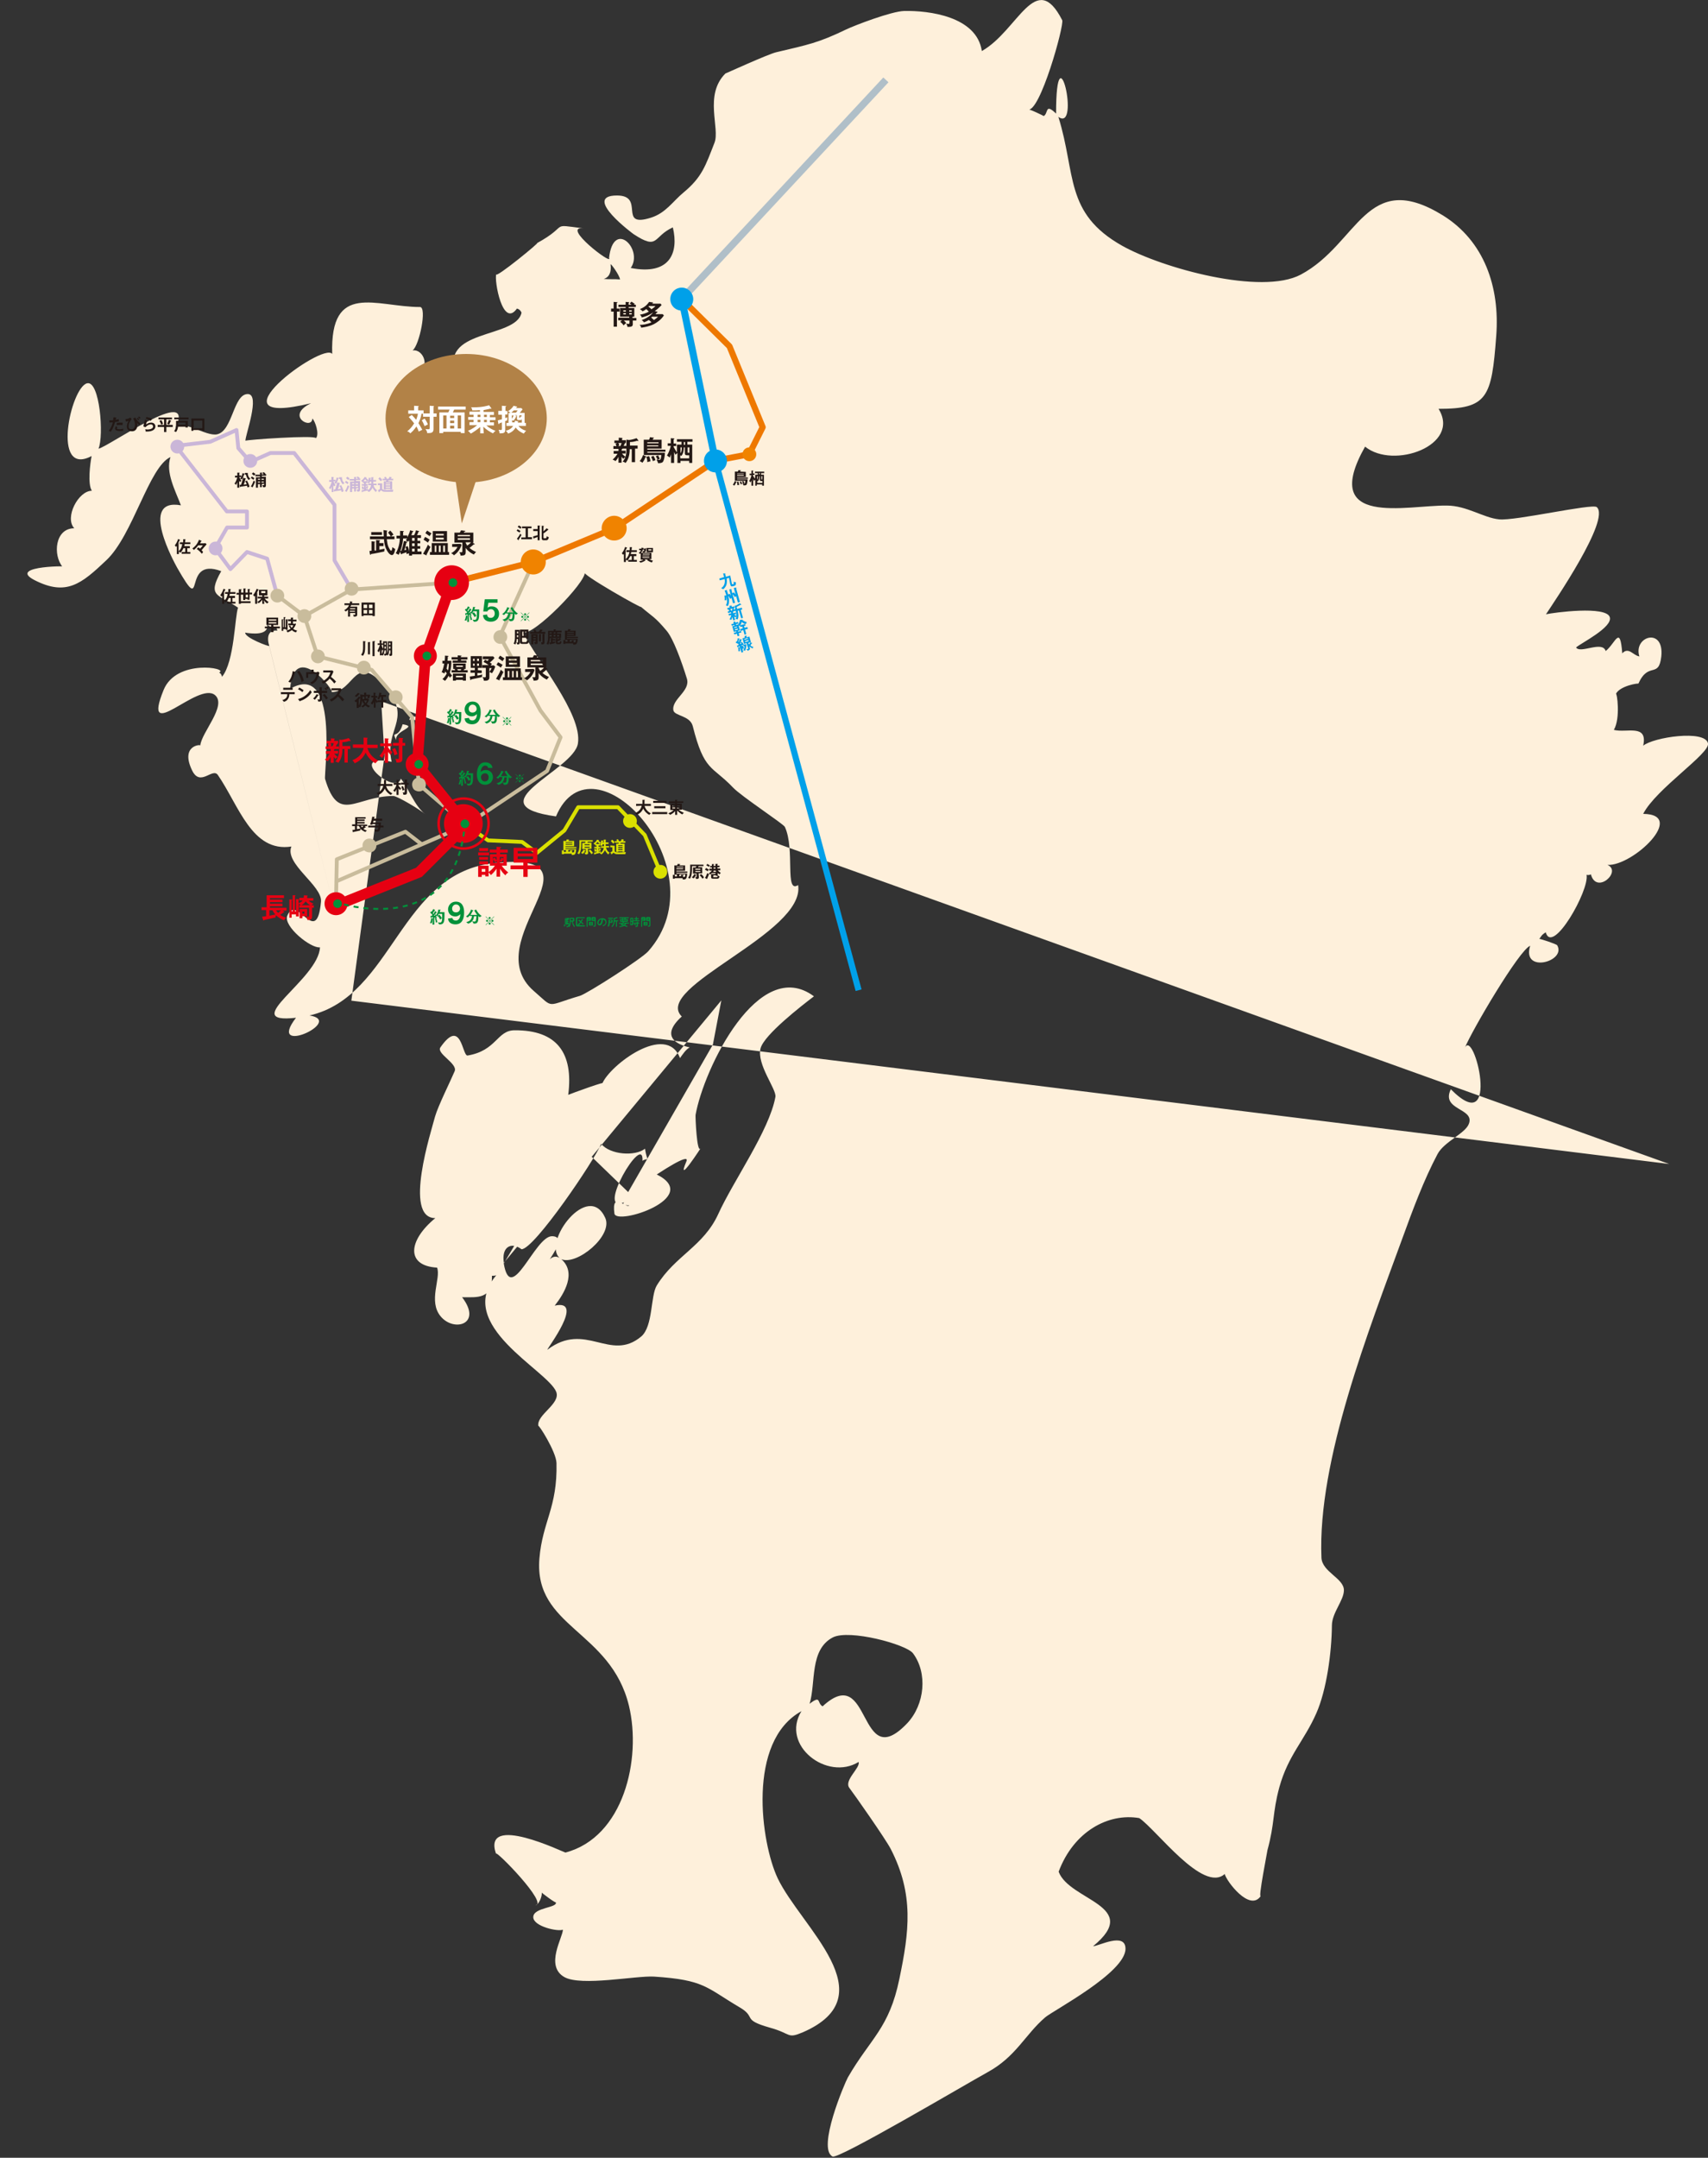 <?xml version="1.0" encoding="utf-8"?>
<!-- Generator: Adobe Illustrator 26.3.1, SVG Export Plug-In . SVG Version: 6.00 Build 0)  -->
<svg version="1.1" id="a" xmlns="http://www.w3.org/2000/svg" xmlns:xlink="http://www.w3.org/1999/xlink" x="0px" y="0px"
	 viewBox="0 0 669.4 845.5" style="enable-background:new 0 0 669.4 845.5;" xml:space="preserve">
<rect x="0" y="0" width="669.4" height="845.5" fill="#333333" stroke="none"/>
<style type="text/css">
	.st0{fill:#FEF0DB;}
	.st1{fill:none;stroke:#C9BC9C;stroke-width:1.5;stroke-linecap:round;stroke-linejoin:round;}
	.st2{fill:none;stroke:#EE7800;stroke-width:2.4;stroke-linecap:round;stroke-linejoin:round;}
	.st3{fill:none;stroke:#E60012;stroke-width:4.14;stroke-miterlimit:10;}
	.st4{fill:none;stroke:#00A0E9;stroke-width:2.4;stroke-miterlimit:10;}
	.st5{fill:none;stroke:#B0BFC8;stroke-width:2.76;stroke-miterlimit:10;}
	.st6{fill:none;stroke:#00A0E9;stroke-width:2.76;stroke-miterlimit:10;}
	.st7{fill-rule:evenodd;clip-rule:evenodd;fill:#E60012;}
	.st8{fill:#E60012;}
	.st9{fill:#F08300;}
	.st10{fill-rule:evenodd;clip-rule:evenodd;fill:#00A0E9;}
	.st11{fill-rule:evenodd;clip-rule:evenodd;fill:#C9BC9C;}
	.st12{fill:none;stroke:#DAE000;stroke-width:1.5;stroke-linecap:round;stroke-linejoin:round;}
	.st13{fill-rule:evenodd;clip-rule:evenodd;fill:#DAE000;}
	.st14{fill:none;stroke:#CAB6D8;stroke-width:1.5;stroke-linecap:round;stroke-linejoin:round;}
	.st15{fill-rule:evenodd;clip-rule:evenodd;fill:#CAB6D8;}
	.st16{fill:none;stroke:#E60012;stroke-miterlimit:10;}
	.st17{fill:#231815;}
	.st18{fill:#CAB6D8;}
	.st19{fill:#B28247;}
	.st20{fill:#FFFFFF;}
	.st21{fill:#00913A;}
	.st22{fill:none;stroke:#00913A;stroke-width:0.75;stroke-miterlimit:10;}
	.st23{fill:none;stroke:#00913A;stroke-width:0.75;stroke-miterlimit:10;stroke-dasharray:0,0,1.94,1.94;}
	.st24{fill:none;stroke:#00913A;stroke-width:0.75;stroke-miterlimit:10;stroke-dasharray:0,2;}
	.st25{fill:#00A0E9;}
	.st26{fill:#DAE000;}
</style>
<path class="st0" d="M669.4,291.3c-1.1-5.5-21.5-2.4-25.4,0.9c1.9-8.7-6.5-4.9-11.5-6.2c2.7-4.6,1.2-14.9,0.8-14.1
	c1.6-3.2,8.9-4.3,8.8-4c4-8.9,8-1.8,9-10.7c1.2-11.6-11.1-7.9-8.6,0c-2.4-0.3-4.2-3.9-6.7-1.2c-0.9-11.4-2.6-4-6.5-0.9
	c-1.3-4.2-10,1.2-11.6-1.4c1.7-1.6,14.5-7.9,13.2-11.9c-1.5-4.5-21.8-1.8-25-1.1c3-4.6,25.4-37.2,19.9-42
	c-1.8-1.5-32.1,5.5-38.3,4.8c-6.1-0.6-12.7-5.4-20.5-5.4c-15.5-0.2-50,8.8-32-23.1c11.1,9.1,37.7-0.5,28.8-14.8
	c19.2,0,20.8-4.4,22.6-28.5c1.5-19.4-4.8-37.3-20.9-47.3c-30.2-18.6-33,11.1-55.7,23.2c-15.4,8.2-54.3-2.5-70-11.3
	c-22.7-12.8-18-28.1-25-50.5c8.8,6.2-0.9-36-0.9-1.3c-4.5-4.3-2.9,0-4.9,1c1,0.3-6.5-3.3-6.2-2.6c4.7,1.7,14.4-33.2,13.5-35
	C405.9-12.4,399,12,384.8,20c-2-13.6-20.8-15.9-30.4-15.7c-5,0.1-19.6,5.7-22.9,7.3c-10.8,5.2-14.7,5.9-27.4,8.9
	c-3.5,0.9-19.9,8.4-19.8,8.3c-8.5,8.5-2,21.5-4.3,27.2c-3.5,8.9-4.8,13.4-12.2,19.5c-4.1,3.4-6.9,8-12.7,9.8
	c-13.2,4.2-2-8.7-13.3-8.7c-14.1,0,6.8,15.4,6.6,15.2c9.8,6.4,7.4,0.9,15.3-2.7c2.4,10-1.2,18.9-16.5,15.9c5.1-7.3-6.8-19.3-8.5-3.9
	c1.6,3.2-19.2-12.8-10-11.6c-13.8-1.8-5.1-1.4-18.3,5.8c2.2-1.2-16.7,14.3-15.9,12.1c-0.9,2.4,2.5,21.4,8.1,13.5
	c0.8,0.2,1.4,0.7,1.8,1.6c-2.1,10.4-33.2,6.1-25.4,24.8c-5.2,1.2-10.2,0.8-14.3-2.1c3.6-2.1,1-8.5-3-7.9c2.7-2,5.7-17,2.9-17
	c-17.2,0-35.3-10.2-34.4,18.4c-3.4-5.1-50.2,29.5-8.3,19.3c-10.4,5,0.5,10.6,0.5,6c1.1,0.9,2.9,6.2,1.4,7.7
	c-0.1-1.3-27.3,0.6-27.6,1c-0.2-1.9,6-18.3,0.9-18.3c-5.7,0-5.9,14.6-12.1,15.8c-4.5,0.8-12.5-5.7-16.2-2.6
	c8.2-17.3-26.6,7.7-30.2,8.2c2.2-5,0.5-26.9-4.5-25.6c-6.4,1.6-14.1,36.9,1.8,28.5c-0.6,3.1-1.6,11,0.1,13.6
	c-5.3,0-10.8,10.5-6.9,14.7c-7.6,0-8.4,10.5-4.6,15.1c5.7-0.4-22.4-0.7-11,5.2c12.5,6.4,18.4,1.5,28.2-7.8
	c10.4-9.8,16.7-36.6,25.1-40.4c-2,6,1.9,13.1,4.1,18.9c-16.8-3-2.3,22.9-1.5,24.4c11.7,20.5,1.3-4.6,17.3,1.4
	c-5.7,10.1-1.2,9,6.6,14.3c-1.3,3.4-1.4,21.2-6.3,27.1c-0.1-0.8-0.5-1.3-1.1-1.7c4-1.7-16.8-5.5-21.8,6.9c-8.9,22,13.6-3.7,20.2,2
	c4.7,4.1-5.4,14.7-5.8,19.7c0-0.5-7.9,0.1-3.2,9.8c3.2,6.6,8-1.3,10.1,1.8c8.2,11.9,13.3,30.4,28.8,28c-2.8,6.8,12.2,15.3,11.6,21.6
	c-1.7,18.5-9.5-3.5-13.2,5.5c-1.7,4.1,9.2,12.9,12.8,12.4c-0.5,12.6-32.6,30.2-9.4,27.6c-11.9,15.5,19.4,1.3,5.3-0.9
	c33.1-7.6,35.1-56.2,73-59.8c44.7-4.3-7.8,30.5,14.9,50.2c8.2,7.1,4.4,5.9,18.1,1.9c2.9-0.9,24.3-14.6,26.8-17.5
	c28.5-32.3-21.9-86.8-36.2-52.8c-32.3-4.5,7-17.9,8.6-28.6c1.8-11.5-16.2-32.6-21.5-43.5c4,1.5,24.7-19.6,24.2-23.6
	c-2.6,0.2,23.7,15.1,21.9,13.5c4.8,4.1,5.5,3.9,10.2,9.5c2.6,3.1,5.8,11.9,7.9,18.7c1.5,4.9-6,8-5.3,12.4c0.4,2.3,6.5,2,7.6,6.2
	c4.5,17.9,7.5,15.4,15.8,24.1c3.2,3.4,19.7,14.2,20.3,15.4c4.1,8.9-0.2,26.3,5.2,22.8c3,18.9-57.3,40-45.6,51.5
	c-8.5,7.7-2.1,11,3.1,12.1c-1.5,0.8-2.8,2.8-3.8,4.2c-5.3-14.2-27.8,3-30.5,10.1c3.1-1.8-12.7,4-13.3,4.3c2.1-16.4-4.4-25.4-21-25.3
	c-7,0-7,8-18.5,9.9c-2.1,0-2.4-15-10.6-3.2c-1.7,2.4,6.8,6.3,5.6,9.3c-1.5,3.6-6.5,13.6-7.7,17.8c-1.4,5.5-12.6,39.8,0.1,39.8
	c-10.7,8.8-11.6,18.7,0.7,19.4c1.6,4.2-3.6,13.1,1.4,19.1c5.2,6.3,16.5,3.1,8.4-7.5c6,0,11.9,0.9,11.7-8.4c0.6,0,1.2,0,1.7-0.2
	c-16.7,19.5,20.2,37.2,23.5,45.7c1.8,4.7-7.9,9-7,13.4c-0.2-1.2,7,10,7.1,14.5c0.4,17.5-5.5,22.9-6.7,37.4
	c-2.2,27.1,27.9,28,35.1,57.7c5,20.9-2.1,51.5-24.9,57.5c-0.3,0.1-32.8-15.8-27.2,0.5c-0.7-2.2,21.3,20.2,15.2,20.2
	c1.6,0,3-3.8,2.7-5.1c-0.5-0.1,6,4.7,5.5,3.8c1.1,2.3-8.8,2-8.8,5.9c0,3.7,9.9,5.8,11.6,4.9c0.1,2.9-7.2,14.2,0.6,18.6
	c6.6,3.7,28-0.6,35.1-0.2c19.8,1.3,20.3,4.2,33.5,12c6.9,4,0.6,4.8,11.9,8c8.7,2.4,6.6,4.5,13,1.8c33-14.4-0.7-41.1-9.9-60.3
	c-6.6-13.9-12.2-53.7,9.3-65.5c-8.3,13.4,10.1,27.5,22.4,19.9c0.8,2.3-5.9,7.2-3.6,10.2c1.7,2.2,14.2,20,16.2,23.9
	c9.2,17.9,7.2,32.5,3.4,50.8c-4,19.6-11.4,23.4-20.2,38.7c-1.2,2.1-12.2,27.9-6,31c2.3,1.2,52-28.2,60.7-33
	c11.2-6.1,14.7-14.7,22.6-21.5c3.1-2.7,31.5-17.5,31.5-26.9c0-6.7-10.6-1-12.7-1c19.4-15.9-9.3-17.8-13.5-29.2
	c5.9-15.8,19.5-23.1,31.6-21c6.7,4.5,25,29.5,33.5,21.9c0.5,2.6,9.9,15.2,14.2,8.5c-1.4,2.2,2.8-18.8,2.5-17.7
	c3-11,1.9-14.4,4.7-24.8c3.5-12.6,9.7-18.1,14.5-29c4-9.1,6-23.6,6.1-34.5c0.1-5,4.7-9.7,4.7-13.7c0-4.7-8.5-7.1-8.8-12.7
	c-1.6-38.2,18.8-89.7,31.8-125.4c4-11,8.3-22.6,13.7-32.8c2.7-5,10.9-8,12.3-11.9c2.3-6.2-11.1-5.2-7.1-13.5c20,20.2,9-25,5.4-16
	c2.7-6.8,21.5-38.7,25.7-40.2c-3.4,11,14.3,6.2,10.6-0.2c-0.3-0.5-6.7-2.6-7-2.5c1.2-1.7,0.9-1.5,2.5-2.6c2.6,9.2,17.2-16.5,16-22.5
	c0.6,0.1,1.2,0.1,1.7-0.2c2.2,8.1,12.3-1.2,6.5-3.7c10,0.5,31.2-19.8,14-20C649,309.1,670.2,295.3,669.4,291.3L669.4,291.3z
	 M282.7,392l-3.3,17.3l-33.2,57.8l-20.5-19.8L197.5,495c-1.1-6.5,2.9-8.5,6.9-5.5c5,0,28.7-35,31.2-41.3c3.5,4.3,13.3,5,17.2,1.9
	c0.2,1.4,0.5,2.8,1,4.1c-0.5,0-1.7,0.3-2,0.7c0.7-11.8-18.8,21.3-7.2,16.2c-0.8,0.8-0.1,1.2,2,1.2c-1.2,1.5-7-5.9-5.8,3.2
	c0.6,4.9,34.7-6.2,16.6-15.3c-0.2,0.2,13.3-9,11.6-5.1c-4.3,10.2,6.2-6.1,5.6-5.2c-1.5,2.6-2.1-12.5-2-13
	c3.2-18.2,24.8-62.6,46.4-46.5c-5,3.8-19.4,15-20.9,20.3c-1.7,6.3,6.3,16.1,5.8,19.1c-2.4,13.2-16.5,32.9-22.4,45.9
	c-5.8,12.7-16.9,16.3-24.1,28c-2.5,4.1-1.4,16-6.1,20c-12.2,10.2-21.8-6.2-36.8,5.2c-0.1-0.5,14.9-20,2.9-17.3
	c3.8-4.8,8.6-12.9,2.6-18.2c6,2.6,20.4-9.2,17.2-16.2c-6.6-14.6-24.7,9.5-17.9,15.7c-1.3-0.8-2.6-0.6-3.8,0.5c0.8-1.5,6.6-9,0.8-9
	c-6.7,0-16.1,27.6-18.9,10.5L282.7,392z M322.4,668.6c-2.3-1.2-0.4-4.6-5.1-1c2.5-8.2-0.1-21.2,9.1-26c6.5-3.3,28.7,2.7,31.4,6.2
	c5.8,7.7,4.7,20.1-2.3,27.5C336.1,695.6,341.7,650.8,322.4,668.6z M239.3,103.6c0-0.6,3.5,4.2,3.7,5.9c-2.1-0.2-4.3,0-6.4-0.2
	C238.7,108.7,239.7,106.7,239.3,103.6z M154.2,311.9c-14.8,0-21.5,11.1-26.8-6.7c-0.5-1.8,5.7-46.4-13.7-35.3
	c1.6-19.6,18,1.3,16.2,1.3c9.4,0,9.1-17.2,22.2-0.6c9,11.4-1.5,15.5,1.4,27.9c-18.6-3.7,1.8,13.7,3.6,6.6c3.5,4.6,5.1,10.3,9.6,14
	C165.2,317.6,156.1,312.1,154.2,311.9L154.2,311.9z M132.1,360.6l-26.6-107.5c0.1,0.4-9.6-3.2-9.4-5.2c2.4,0.4,9.4,1.3,8.6-3.3
	c1.1,1.3,2.3,1.6,3.6,1c0.1,0.5,0.2,1,0.4,1.5c-3.6-0.4-4.2,2.6-3.2,5.9L132.1,360.6z M158,293l-0.2-9.2c6.5,1-3.3,2.4-2.5,6.2
	c-2.1-4.2,0.6,0.1,2.5-6.2L158,293z M165,281c-0.1,3.6-1.7,0.2-4.6,1.1C160.9,279.6,163.5,281.4,165,281z M137.7,392.1l13-96
	l-1.3-21.3l504.8,181.3"/>
<line class="st1" x1="132.4" y1="345.1" x2="182.7" y2="323.3"/>
<polyline class="st1" points="131.7,352.2 132,336.7 158.9,325.9 165.1,330.7 "/>
<polyline class="st1" points="182.7,323.3 214.4,302.1 219.7,288.9 211.8,278.4 195.9,249.3 209.1,220.2 "/>
<polyline class="st1" points="182.7,323.3 164.2,307.4 161.5,281 145.7,262.5 124.5,257.2 119.3,241.4 108.7,233.4 "/>
<polyline class="st1" points="119.3,241.4 137.8,231 177,228.3 "/>
<polyline class="st2" points="267.2,117.2 285.9,135.7 298.9,167.4 293.6,178 282,180.2 "/>
<polyline class="st3" points="132,354.7 164.2,341.8 182.7,323.3 163.5,299.5 166.8,257.1 177,228.3 "/>
<polyline class="st2" points="177,228.3 209.1,220.2 240.8,207 280.4,180.6 "/>
<polyline class="st4" points="280.4,180.6 280.4,180.6 336.5,388 "/>
<line class="st5" x1="267.2" y1="117.2" x2="347.2" y2="31.3"/>
<line class="st6" x1="267.2" y1="117.2" x2="280.4" y2="180.6"/>
<path class="st7" d="M136.2,354.1c0,2.5-2,4.5-4.5,4.5s-4.5-2-4.5-4.5s2-4.5,4.5-4.5S136.2,351.7,136.2,354.1"/>
<path class="st8" d="M168,299.5c0,2.5-2,4.5-4.5,4.5s-4.5-2-4.5-4.5s2-4.5,4.5-4.5S168,297,168,299.5z"/>
<path class="st8" d="M171.2,257c0,2.5-2,4.5-4.5,4.5s-4.5-2-4.5-4.5s2-4.5,4.5-4.5S171.2,254.6,171.2,257z"/>
<path class="st9" d="M213.9,220.2c0,2.7-2.2,4.9-4.9,4.9s-4.9-2.2-4.9-4.9s2.2-4.9,4.9-4.9S213.9,217.6,213.9,220.2z"/>
<path class="st9" d="M245.6,207c0,2.7-2.2,4.8-4.9,4.8s-4.9-2.2-4.9-4.8s2.2-4.9,4.9-4.9S245.6,204.4,245.6,207z"/>
<path class="st10" d="M271.7,117.2c0,2.5-2,4.5-4.5,4.5s-4.5-2-4.5-4.5s2-4.5,4.5-4.5S271.7,114.8,271.7,117.2"/>
<path class="st9" d="M296.4,178c0,1.5-1.2,2.7-2.7,2.7s-2.7-1.2-2.7-2.7s1.2-2.7,2.7-2.7S296.4,176.5,296.4,178z"/>
<path class="st11" d="M166.6,306.1c1.2,2.5-1.2,4.9-3.7,3.7c-0.5-0.2-0.9-0.6-1.1-1.1c-1.1-2.5,1.2-4.9,3.7-3.7
	C166,305.2,166.4,305.6,166.6,306.1"/>
<path class="st11" d="M147.2,330c1.2,2.5-1.2,4.9-3.7,3.7c-0.5-0.2-0.9-0.6-1.1-1.1c-1.2-2.5,1.2-4.9,3.7-3.7
	C146.6,329.1,147,329.5,147.2,330"/>
<path class="st11" d="M127.3,257.2c0,1.5-1.2,2.7-2.7,2.7s-2.7-1.2-2.7-2.7s1.2-2.7,2.7-2.7S127.3,255.7,127.3,257.2"/>
<path class="st11" d="M122,241.4c0,1.5-1.2,2.7-2.7,2.7s-2.7-1.2-2.7-2.7s1.2-2.7,2.7-2.7S122,239.9,122,241.4"/>
<path class="st8" d="M183.8,228.3c0,3.8-3.1,6.8-6.8,6.8s-6.8-3.1-6.8-6.8s3.1-6.8,6.8-6.8S183.8,224.5,183.8,228.3"/>
<path class="st10" d="M284.9,180.6c0,2.5-2,4.5-4.5,4.5s-4.5-2-4.5-4.5s2-4.5,4.5-4.5S284.9,178.2,284.9,180.6"/>
<polyline class="st12" points="182.7,323.3 191.3,329.3 204.6,329.9 210.4,334.2 221.2,325.4 226.6,316.3 242.2,316.3 252.7,327.2 
	258.6,341.3 "/>
<path class="st13" d="M261.5,341.6c0,1.5-1.2,2.7-2.7,2.7s-2.7-1.2-2.7-2.7s1.2-2.7,2.7-2.7S261.5,340,261.5,341.6"/>
<path class="st8" d="M189.2,322.7c0,4.2-3.4,7.6-7.6,7.6s-7.6-3.4-7.6-7.6s3.4-7.6,7.6-7.6S189.2,318.5,189.2,322.7z"/>
<polyline class="st14" points="108.7,233.5 104.7,218.9 96.8,216.3 90.3,223 84.3,214.9 89,206.7 96.8,206.7 96.8,200.4 88.9,200.4 
	68.9,174.7 82.4,173.1 92.7,168.5 93.4,175.6 98.1,181 106,177.5 115.3,177.5 131.1,197.8 131.1,219.6 137.8,231 "/>
<path class="st11" d="M111.4,233.4c0,1.5-1.2,2.7-2.7,2.7s-2.7-1.2-2.7-2.7s1.2-2.7,2.7-2.7S111.4,231.9,111.4,233.4"/>
<path class="st15" d="M87.2,214.9c0,1.5-1.2,2.7-2.7,2.7s-2.7-1.2-2.7-2.7s1.2-2.7,2.7-2.7S87.2,213.4,87.2,214.9"/>
<path class="st15" d="M72.2,175c0,1.5-1.2,2.7-2.7,2.7s-2.7-1.2-2.7-2.7s1.2-2.7,2.7-2.7S72.2,173.5,72.2,175"/>
<path class="st15" d="M100.8,180.6c0,1.5-1.2,2.7-2.7,2.7s-2.7-1.2-2.7-2.7s1.2-2.7,2.7-2.7S100.8,179.1,100.8,180.6"/>
<path class="st11" d="M140.5,230.7c0,1.5-1.2,2.7-2.7,2.7s-2.7-1.2-2.7-2.7s1.2-2.7,2.7-2.7S140.5,229.2,140.5,230.7"/>
<path class="st11" d="M145.3,261.6c0,1.5-1.2,2.7-2.7,2.7s-2.7-1.2-2.7-2.7s1.2-2.7,2.7-2.7S145.3,260.1,145.3,261.6"/>
<path class="st11" d="M157.8,273.2c0,1.5-1.2,2.7-2.7,2.7s-2.7-1.2-2.7-2.7s1.2-2.7,2.7-2.7S157.8,271.7,157.8,273.2"/>
<path class="st11" d="M198.8,249.6c0,1.5-1.2,2.7-2.7,2.7s-2.7-1.2-2.7-2.7s1.2-2.7,2.7-2.7S198.8,248.1,198.8,249.6"/>
<path class="st16" d="M191.5,322.7c0,5.4-4.4,9.8-9.8,9.8s-9.8-4.4-9.8-9.8s4.4-9.8,9.8-9.8S191.5,317.3,191.5,322.7z"/>
<g>
	<g>
		<path class="st8" d="M191.7,334v1.2h-4.3V334H191.7z M192,339.2v-4.5h2.6v-0.6h-2.7v-1.2h2.7v-1.1l1.5,0.1c0.1,0,0.3,0,0.3,0.2
			c0,0.2-0.2,0.2-0.4,0.2v0.6h3v1.2h-3v0.6h2.6v4.5h-2c0.9,1.3,1.8,2,2.6,2.7c-0.5,0.3-0.9,0.6-1.1,1.1c-0.9-0.8-1.5-1.5-2.1-2.6
			v3.1h-1.4v-3.1c-1.1,1.6-1.9,2.2-2.2,2.5c-0.3-0.4-0.6-0.8-0.9-1v1.5h-1.3v-0.6h-1.4v0.8h-1.4v-4.4h4.1v2.5c1-0.7,1.8-1.5,2.5-2.5
			L192,339.2L192,339.2z M191.3,332.3v1.2h-3.5v-1.2H191.3z M191.3,335.8v1.1h-3.5v-1.1H191.3z M191.3,337.5v1.2h-3.5v-1.2H191.3z
			 M190.2,341.6v-1.1h-1.4v1.1H190.2z M193.9,336c0.3,0.4,0.3,0.5,0.7,1.1v-1.3h-1.4v0.7L193.9,336L193.9,336z M193.3,338.1h1.4
			v-0.7c-0.3,0.2-0.5,0.4-0.7,0.5c-0.3-0.5-0.5-0.9-0.7-1.2V338.1L193.3,338.1z M197.3,336.4v-0.6h-1.4v1.5c0.2-0.2,0.4-0.8,0.6-1.2
			L197.3,336.4L197.3,336.4z M197.3,336.7L197.3,336.7c-0.4,0.7-0.6,0.9-0.7,1.1c-0.2-0.1-0.4-0.2-0.7-0.3v0.6h1.4V336.7
			L197.3,336.7z"/>
		<path class="st8" d="M206.8,339.1h5v1.5h-5v3h-1.7v-3h-5v-1.5h5V338h-3.8v-5.8h9.3v5.8h-3.8L206.8,339.1L206.8,339.1z
			 M208.9,334.4v-0.9h-6v0.9H208.9z M208.9,336.6v-1h-6v1H208.9z"/>
	</g>
	<g>
		<path class="st17" d="M147.4,215.7v-4.1l1.4,0.1c0.1,0,0.2,0.1,0.2,0.1c0,0.1-0.1,0.2-0.3,0.2v0.8h1.6v1.2h-1.6v1.4
			c0.4-0.1,0.6-0.1,2-0.4c0,0.4-0.1,0.8-0.1,1.1c-2,0.4-3.6,0.8-5.2,1c0,0.1-0.1,0.3-0.2,0.3c-0.1,0-0.1-0.1-0.2-0.2l-0.2-1.3
			c0.4,0,0.6-0.1,0.8-0.1v-3.7l1.2,0.1c0.1,0,0.2,0.1,0.2,0.1c0,0.1-0.1,0.1-0.2,0.2v3.1C147,215.8,147.2,215.8,147.4,215.7
			L147.4,215.7z M151.6,207.9c0.1,0,0.2,0.1,0.2,0.1c0,0.1-0.2,0.2-0.2,0.2c0,0.4,0,0.6,0,0.8c0,0.4,0,0.8,0,1.2h3v1.1h-3
			c0.2,1.6,0.3,2.4,0.8,3.3c0.2,0.4,0.6,1.2,0.9,1.2s0.4-0.8,0.5-1.4c0.5,0.4,0.7,0.5,1.1,0.7c-0.1,0.6-0.4,2.4-1.3,2.4
			c-1.1,0-2.2-2-2.6-3.3c-0.3-0.9-0.5-2-0.5-2.9h-5.5v-1.1h5.4c0-0.2-0.1-1.4-0.1-2.5L151.6,207.9L151.6,207.9z M149.7,208.5v1.1
			h-4.2v-1.1H149.7z M152.9,207.9c0.5,0.4,1.1,1.2,1.3,1.6c-0.4,0.2-0.6,0.4-1,0.8c-0.3-0.6-0.9-1.3-1.1-1.6L152.9,207.9
			L152.9,207.9z"/>
		<path class="st17" d="M162.3,209.7c0.3-0.6,0.6-1.2,0.7-1.9l1.2,0.3c0,0,0.1,0.1,0.1,0.1s0,0.1-0.3,0.2c-0.2,0.6-0.3,0.8-0.6,1.3
			h1.6v1.1h-1.4v1.1h1.1v1h-1.1v1.1h1.1v1h-1.1v1.1h1.6v1.1h-3.7v0.5h-1.2v-0.9c-0.3,0.1-0.7,0.2-1,0.3c0-0.3,0-0.4,0-0.7
			c-1.1,0.4-1.2,0.4-1.8,0.6c0,0.1,0,0.2-0.2,0.2c-0.1,0-0.1-0.1-0.2-0.2l-0.3-0.8c-0.2,0.6-0.4,0.9-0.6,1.2
			c-0.1-0.1-0.6-0.4-1.1-0.6c1.2-2,1.6-4.5,1.6-5.8h-1.3v-1.1h1.4c0-0.3,0-1.8,0-1.9l1.3,0.1c0.1,0,0.2,0,0.2,0.1
			c0,0.1-0.2,0.2-0.3,0.2c0,0.3,0,0.7,0,1.4h1.6v0.7c0.1-0.2,0.9-1.4,1.1-2.7l1.2,0.3c0,0,0.1,0.1,0.1,0.1c0,0.1,0,0.1-0.3,0.2
			c-0.2,0.5-0.3,0.9-0.5,1.3L162.3,209.7L162.3,209.7z M159.5,212.2c0.1,0,0.1,0.1,0.1,0.2c0,0.1-0.1,0.1-0.3,0.2
			c-0.4,1.4-0.4,1.6-0.8,3c0.4-0.1,0.6-0.1,0.7-0.2c-0.1-0.5-0.2-0.9-0.3-1.1l0.9-0.3c0.3,0.7,0.5,1.4,0.6,2.2v-4.5
			c-0.2,0.3-0.3,0.4-0.4,0.6c-0.3-0.3-0.8-0.5-1-0.6c0.1-0.2,0.3-0.4,0.6-0.7H158c-0.2,2.7-1,4.6-1.1,4.9c0.2,0,0.3,0,0.4-0.1
			c0.4-1,0.8-2.8,1-3.8L159.5,212.2L159.5,212.2z M161.5,210.8v1.1h1v-1.1H161.5z M161.5,212.9v1.1h1v-1.1H161.5z M161.5,215v1.1h1
			V215H161.5z"/>
		<path class="st17" d="M165.8,217c0.5-0.8,1.5-2.5,1.9-3.6c0.4,0.5,0.9,0.8,1,0.9c-0.4,0.8-0.5,1-1.5,3c0,0.1,0,0.2,0,0.2
			s0,0.1-0.1,0.1c-0.1,0-0.1,0-0.2-0.1L165.8,217L165.8,217z M166.6,210.4c1.1,0.5,1.5,0.9,1.8,1.1c-0.3,0.4-0.5,0.7-0.7,1.1
			c-0.4-0.3-1.1-0.8-1.7-1.1L166.6,210.4L166.6,210.4z M167.4,207.9c0.8,0.5,1.2,0.8,1.7,1.1c-0.3,0.4-0.6,0.8-0.7,1.1
			c-0.7-0.5-1.1-0.8-1.7-1.2L167.4,207.9L167.4,207.9z M169.2,216.3v-3.5h6.3v3.5h0.5v1.1h-7.5v-1.1H169.2z M175.2,208.1v4.1h-5.6
			v-4.1H175.2z M171,216.3v-2.5h-0.6v2.5H171z M173.9,209.8v-0.6h-3.1v0.6H173.9z M170.8,210.7v0.7h3.1v-0.7H170.8z M172.7,216.3
			v-2.5H172v2.5H172.7z M174.4,216.3v-2.5h-0.7v2.5H174.4z"/>
		<path class="st17" d="M180.5,213.1l0.4,0.4c-0.1,0.4-0.9,2.7-3,4.1c-0.3-0.4-0.6-0.6-1.1-0.8c0.7-0.4,1.8-1.1,2.5-2.5h-2.1v-1.1
			L180.5,213.1L180.5,213.1z M186,213.1c0,0,0.1,0.1,0.1,0.1c0,0.1-0.2,0.1-0.4,0.1c-0.9,0.8-1.1,0.9-1.7,1.4
			c0.8,0.7,1.7,1.2,2.6,1.6c-0.3,0.2-0.4,0.4-0.9,1c-0.6-0.3-1.3-0.7-2-1.3c-0.6-0.5-0.8-0.8-1.2-1.3v1.6c0,1.1-0.3,1.4-2,1.4
			c0-0.3-0.1-0.7-0.5-1.4c0.3,0.1,0.5,0.1,0.7,0.1c0.4,0,0.5-0.1,0.5-0.4v-3.4h-3.1v-3.9h2.1c0.2-0.4,0.3-0.5,0.5-0.9l1.5,0.2
			c0.1,0,0.2,0,0.2,0.1c0,0.1-0.1,0.2-0.4,0.2c-0.1,0.1-0.1,0.1-0.2,0.4h3.7v3.9h-0.3L186,213.1L186,213.1z M179.4,210.1h4.8v-0.5
			h-4.8V210.1z M184.2,210.9h-4.8v0.6h4.8V210.9z M182.5,212.5v0.2c0.3,0.6,0.5,0.9,0.6,1.1c0.2-0.1,1-0.7,1.5-1.3H182.5z"/>
	</g>
	<g>
		<path class="st17" d="M242.8,120.9v1.2h-1v5.9h-1.3v-5.9h-1v-1.2h1v-2.6l1.3,0.1c0.1,0,0.2,0,0.2,0.1c0,0.1,0,0.1-0.3,0.2v2.2
			H242.8z M248,124.6h1.4v1H248v1.5c0,1-1,1-2.1,1c0-0.5-0.3-1-0.5-1.3c0.5,0.1,0.8,0.1,0.9,0.1c0.3,0,0.4-0.1,0.4-0.4v-0.9h-2.2
			c0.3,0.3,0.6,0.5,0.9,1c-0.4,0.3-0.6,0.5-1,0.9c-0.4-0.6-0.7-0.9-1.3-1.4l0.7-0.6h-1.5v-1h4.3v-0.4h-3.6v-3.4h2.2v-0.4h-2.8v-0.9
			h2.8v-1.1l1.2,0.1c0.1,0,0.2,0,0.2,0.1c0,0.1,0,0.1-0.2,0.2v0.7h1.1c-0.2-0.1-0.4-0.3-0.7-0.5l0.7-0.7c0.5,0.3,1,0.7,1.3,0.9
			c-0.2,0.2-0.3,0.2-0.4,0.3h0.8v0.9h-2.8v0.4h2.2v3.4h-0.6c0,0,0,0,0,0.1c0,0.1-0.2,0.1-0.3,0.2L248,124.6L248,124.6z M245.3,122.1
			v-0.5h-1v0.5H245.3z M244.3,122.7v0.5h1v-0.5H244.3z M247.6,122.1v-0.5h-1v0.5H247.6z M246.6,122.7v0.5h1v-0.5H246.6z"/>
		<path class="st17" d="M257.5,122.1c0.1,0,0.2,0.1,0.2,0.2c0,0.1-0.1,0.2-0.3,0.2c-0.2,0.2-0.3,0.4-0.5,0.6h2.8l0.5,0.5
			c-1.2,1.8-2.8,2.8-3.9,3.4c-1.8,0.9-3.6,1.2-5,1.4c-0.1-0.5-0.3-0.7-0.6-1.1c1.1,0,2.9-0.2,4.6-1c-0.2-0.3-0.6-0.6-1-0.9
			c-0.7,0.4-1.3,0.7-1.9,0.9c-0.2-0.3-0.6-0.7-0.9-0.9c0.8-0.3,2.9-1,4.5-3c-2,1.4-3.7,1.8-4.5,2c-0.1-0.4-0.2-0.6-0.7-1.1
			c1.2-0.2,2.3-0.5,3.5-1.2c-0.4-0.4-0.6-0.6-1-1c-0.4,0.3-0.8,0.6-1.5,0.9c-0.1-0.2-0.4-0.5-1-0.9c2.2-0.8,3.1-2.1,3.6-2.8l1.4,0.2
			c0.1,0,0.2,0.1,0.2,0.1c0,0.1-0.1,0.2-0.3,0.2c0,0.1-0.1,0.2-0.2,0.2h3.4l0.4,0.5c-0.8,0.9-1.7,1.7-2.7,2.4L257.5,122.1
			L257.5,122.1z M254.4,119.9c-0.2,0.1-0.2,0.2-0.3,0.2c0.4,0.3,0.9,0.7,1.2,1.1c0.3-0.2,1.2-0.8,1.6-1.3H254.4z M255.6,124.1
			c-0.1,0.1-0.2,0.2-0.4,0.3c0.3,0.3,0.8,0.7,1.1,1c0.1-0.1,1.2-0.8,1.6-1.3L255.6,124.1L255.6,124.1z"/>
	</g>
	<g>
		<path class="st17" d="M243.6,176.6h1.6v1.1h-1.4c0.1,0.2,0.8,1,1.4,1.3c-0.5,0.3-0.6,0.4-0.9,0.8c-0.3-0.3-0.5-0.5-0.7-0.9v2.4
			h-1.2V179c-0.3,0.6-0.6,1.1-1.2,1.7c-0.3-0.3-0.5-0.4-1.1-0.6c0.9-0.8,1.5-1.6,1.9-2.3h-1.5v-1.1h1.9v-0.8h-2v-1.1h1.2
			c-0.2-0.6-0.3-0.8-0.3-1l0.6-0.2h-1.1v-1h1.7v-1.1l1.3,0.1c0.2,0,0.2,0.1,0.2,0.1c0,0.1-0.1,0.1-0.2,0.2v0.6h1.5v1h-0.6
			c0.3,0.1,0.4,0.1,0.4,0.2c0,0.1-0.1,0.1-0.3,0.2c-0.1,0.3-0.3,0.6-0.4,0.8h1.2v1.1H244c0,0.1-0.2,0.2-0.3,0.2L243.6,176.6
			L243.6,176.6z M242.4,173.6c0.2,0.6,0.3,0.8,0.3,1l-0.6,0.2h1c0.3-0.5,0.5-1.1,0.5-1.2H242.4z M245.8,172.3l0.7,0.1
			c0.7,0,2.1-0.4,3-0.7l0.7,0.9c0,0,0,0.1,0,0.1c0,0.1-0.1,0.1-0.2,0.1c-0.1,0-0.1,0-0.3-0.1c-0.9,0.3-1.7,0.5-2.8,0.5v1.4h3v1.2h-1
			v5.3h-1.3V176h-0.8c0,0.8,0,3.4-1.6,5.4c-0.3-0.2-0.6-0.4-1.2-0.5c1.4-1.5,1.5-3.3,1.5-4.9V172.3L245.8,172.3z"/>
		<path class="st17" d="M253.1,178.8c0.2,0.1,0.2,0.2,0.2,0.2c0,0.1-0.2,0.1-0.3,0.1c-0.5,1.3-0.9,1.8-1.2,2.2
			c-0.4-0.3-0.9-0.5-1.1-0.6c0.6-0.7,1.1-1.6,1.3-2.4L253.1,178.8L253.1,178.8z M259.3,172.4v3.4h-5.6v0.4h7.1v0.8h-7.1v0.4h6.9
			c0,0.9-0.3,3.1-0.9,3.7c-0.4,0.3-1,0.4-1.8,0.4c-0.1-0.5-0.3-0.9-0.6-1.4c0.3,0.1,0.7,0.1,1,0.1c0.5,0,0.7,0,0.9-1.9h-6.9v-6h2.1
			c0.1-0.3,0.3-0.6,0.3-1l1.5,0.2c0,0,0.1,0,0.1,0.1c0,0.1-0.2,0.2-0.3,0.2c-0.1,0.3-0.2,0.4-0.2,0.5H259.3L259.3,172.4z
			 M254.4,178.7c0.4,1,0.5,1.6,0.5,2.1c-0.4,0-0.7,0.1-1.2,0.3c0-0.7-0.1-1.3-0.4-2.1L254.4,178.7L254.4,178.7z M253.7,173.7h4.4
			v-0.4h-4.4V173.7z M258,174.5h-4.4v0.4h4.4V174.5z M256.1,178.6c0.4,0.6,0.6,1.1,0.8,1.7c-0.3,0.1-0.7,0.2-1,0.4
			c-0.2-0.6-0.4-1.1-0.7-1.7L256.1,178.6L256.1,178.6z M257.9,178.4c0.1,0.1,0.5,0.9,0.7,1.4c-0.4,0.1-0.8,0.4-0.9,0.4
			c-0.2-0.7-0.5-1.1-0.7-1.4L257.9,178.4L257.9,178.4z"/>
		<path class="st17" d="M265.4,174.2h1.7v-1.1h-1.8v-1h6.1v1h-2v1.1h1.9v7.2h-1.2v-0.8h-3.4v0.8h-1.2v-3.9c-0.3,0.2-0.4,0.3-0.8,0.7
			c-0.1-0.2-0.3-0.6-0.5-1.1v4.3H263V178c-0.3,0.8-0.4,1-0.5,1.3c-0.2-0.2-0.8-0.6-1.1-0.8c0.3-0.5,1.1-1.9,1.5-3.8h-1.2v-1h1.2v-2
			l1.2,0.1c0.1,0,0.2,0,0.2,0.2c0,0.1-0.1,0.1-0.3,0.2v1.6h1v1h-1v0.3c0.4,0.7,0.8,1.5,1.3,2.2V174.2L265.4,174.2z M270.1,179.6
			v-1.2h-0.7c-0.4,0-1,0-1-0.8v-2.3H268c0,2.2-0.7,3-1,3.4c-0.1-0.2-0.2-0.2-0.4-0.3v1.2L270.1,179.6L270.1,179.6z M266.7,175.3v2.3
			c0.4-0.6,0.5-1.1,0.5-2.3H266.7z M268.5,173.2H268v1.1h0.5V173.2z M270.1,175.3h-0.6v1.8c0,0.3,0,0.3,0.3,0.3h0.4V175.3
			L270.1,175.3z"/>
	</g>
	<g>
		<path class="st17" d="M288.6,188.8c0.1,0,0.1,0.1,0.1,0.1c0,0.1-0.1,0.1-0.2,0.1c-0.3,0.8-0.6,1.1-0.7,1.3
			c-0.2-0.2-0.5-0.3-0.6-0.4c0.4-0.4,0.6-1,0.8-1.4L288.6,188.8L288.6,188.8z M292.3,184.9v2h-3.4v0.2h4.2v0.5h-4.2v0.2h4.1
			c0,0.5-0.1,1.9-0.5,2.2c-0.2,0.2-0.6,0.2-1.1,0.2c-0.1-0.3-0.2-0.5-0.4-0.8c0.2,0,0.4,0.1,0.6,0.1c0.3,0,0.4,0,0.5-1.1h-4.1v-3.6
			h1.2c0.1-0.2,0.1-0.4,0.2-0.6l0.9,0.1c0,0,0.1,0,0.1,0.1c0,0.1-0.1,0.1-0.2,0.1c-0.1,0.2-0.1,0.2-0.1,0.3L292.3,184.9L292.3,184.9
			z M289.4,188.7c0.2,0.6,0.3,1,0.3,1.3c-0.2,0-0.4,0.1-0.7,0.1c0-0.4-0.1-0.8-0.2-1.3L289.4,188.7z M288.9,185.7h2.6v-0.2h-2.6
			V185.7z M291.5,186.1h-2.6v0.3h2.6V186.1z M290.4,188.6c0.2,0.4,0.4,0.7,0.5,1c-0.2,0-0.4,0.1-0.6,0.2c-0.1-0.4-0.2-0.7-0.4-1
			L290.4,188.6z M291.4,188.5c0,0.1,0.3,0.6,0.4,0.8c-0.2,0.1-0.5,0.2-0.6,0.2c-0.1-0.4-0.3-0.7-0.4-0.9L291.4,188.5L291.4,188.5z"
			/>
		<path class="st17" d="M296,186h1v-0.6h-1.1v-0.6h3.6v0.6h-1.2v0.6h1.1v4.3h-0.7v-0.5h-2.1v0.5H296V188c-0.2,0.1-0.3,0.2-0.5,0.4
			c-0.1-0.1-0.1-0.4-0.3-0.7v2.6h-0.7v-2.1c-0.2,0.5-0.2,0.6-0.3,0.8c-0.1-0.1-0.5-0.4-0.6-0.5c0.2-0.3,0.7-1.1,0.9-2.3h-0.7v-0.6
			h0.7v-1.2l0.7,0c0,0,0.1,0,0.1,0.1c0,0.1,0,0.1-0.2,0.1v0.9h0.6v0.6h-0.6v0.2c0.2,0.4,0.5,0.9,0.8,1.3L296,186L296,186z
			 M298.8,189.2v-0.7h-0.4c-0.3,0-0.6,0-0.6-0.5v-1.4h-0.2c0,1.3-0.4,1.8-0.6,2c-0.1-0.1-0.1-0.1-0.2-0.2v0.8L298.8,189.2
			L298.8,189.2z M296.7,186.6v1.4c0.2-0.4,0.3-0.6,0.3-1.4H296.7z M297.8,185.3h-0.3v0.6h0.3V185.3z M298.8,186.6h-0.4v1.1
			c0,0.1,0,0.2,0.1,0.2h0.2L298.8,186.6L298.8,186.6z"/>
	</g>
	<g>
		<path class="st17" d="M202.5,250.4c0,0.5-0.1,1.4-0.5,2.1c-0.2-0.1-0.5-0.2-0.7-0.3c0.3-0.5,0.5-1.2,0.5-2.5v-2.9h1.9v5
			c0,0.3,0,0.8-1,0.7c-0.1-0.4-0.1-0.5-0.3-0.8c0.1,0,0.3,0.1,0.4,0.1c0.2,0,0.2-0.1,0.2-0.3v-1.1L202.5,250.4L202.5,250.4z
			 M203.1,248.2v-0.7h-0.5v0.7H203.1z M203.1,249.7v-0.8h-0.5v0.8H203.1z M207.1,246.8v3.4h-0.8v-0.3h-1.7v1.3
			c0,0.3,0.1,0.4,0.3,0.4h1.1c0.3,0,0.4-0.1,0.6-0.8c0.2,0.1,0.4,0.3,0.7,0.4c-0.2,1-0.6,1.1-1.1,1.1h-1.5c-0.8,0-0.9-0.4-0.9-0.8
			v-4.8H207.1z M205.2,247.5h-0.5v1.7h0.5V247.5z M205.8,249.2h0.5v-1.7h-0.5V249.2z"/>
		<path class="st17" d="M211.2,247.5c0-0.1,0.4-0.5,0.6-0.9l0.8,0.2c0,0,0.1,0,0.1,0.1c0,0.1-0.1,0.1-0.2,0.1
			c-0.1,0.2-0.2,0.4-0.4,0.6h1.6v0.7h-5.9v-0.7h1.6c0-0.1-0.2-0.4-0.4-0.6l0.7-0.3c0.3,0.3,0.4,0.5,0.5,0.8l-0.3,0.1L211.2,247.5
			L211.2,247.5z M209,251.1v1.4h-0.8v-4h2.5v3.3c0,0.5-0.2,0.6-1.1,0.6c0-0.3-0.1-0.5-0.3-0.8c0.1,0,0.3,0,0.4,0
			c0.1,0,0.2,0,0.2-0.2V251L209,251.1L209,251.1z M210,249.5v-0.4h-1v0.4H210z M210,250.5v-0.4h-1v0.4H210z M212,248.5
			c0,0,0.1,0,0.1,0.1c0,0-0.1,0.1-0.1,0.1v2.6h-0.8v-2.8L212,248.5z M213.4,248.4c0,0,0.1,0,0.1,0.1c0,0,0,0.1-0.1,0.1v3.1
			c0,0.7-0.4,0.8-1.2,0.8c0-0.2,0-0.5-0.2-0.8c0.1,0,0.4,0,0.4,0c0.1,0,0.2,0,0.2-0.2v-3.1L213.4,248.4L213.4,248.4z"/>
		<path class="st17" d="M219.9,248.2v1.8h-4.4c0,0.6-0.1,1.7-0.6,2.6c-0.3-0.2-0.3-0.2-0.7-0.3c0.6-1,0.6-2,0.6-2.8v-2.3h2.2v-0.6
			l0.8,0c0.1,0,0.1,0,0.1,0.1c0,0.1,0,0.1-0.2,0.1v0.3h2.4v0.7h-1.6c0,0.1-0.1,0.1-0.2,0.1v0.3L219.9,248.2L219.9,248.2z
			 M217.6,250.4v0.6h-1v0.5c0.6-0.1,0.7-0.1,1-0.2c0,0.1-0.1,0.4-0.1,0.7c-0.3,0.1-1.2,0.3-1.8,0.4c0,0.1-0.1,0.1-0.1,0.1
			s-0.1,0-0.1-0.1l-0.2-0.6c0.1,0,0.5-0.1,0.6-0.1v-1.6l0.7,0c0.1,0,0.2,0,0.2,0.1c0,0.1-0.1,0.1-0.2,0.1v0.1L217.6,250.4
			L217.6,250.4z M216.2,248.2v-0.4h-0.8v0.4H216.2z M216.2,249.4v-0.6h-0.8v0.6H216.2z M217.7,248.2v-0.4h-0.5
			c0,0.1-0.1,0.1-0.2,0.1v0.3L217.7,248.2L217.7,248.2z M217.7,249.4v-0.6H217v0.6H217.7z M218.5,251.5c0,0.2,0.1,0.3,0.2,0.3h0.4
			c0.3,0,0.4-0.1,0.4-0.7c0.2,0.2,0.4,0.3,0.6,0.3c-0.2,1-0.5,1-0.9,1h-0.7c-0.5,0-0.7-0.3-0.7-0.7v-1.6l0.7,0c0.1,0,0.2,0,0.2,0.1
			c0,0.1,0,0.1-0.2,0.1v0.3c0.3-0.1,0.6-0.3,0.9-0.6l0.5,0.5c0,0,0,0.1,0,0.1c0,0.1-0.1,0.1-0.1,0c-0.4,0.3-0.7,0.5-1.3,0.7
			L218.5,251.5L218.5,251.5z M218.4,248.8v0.6h0.7v-0.6H218.4z"/>
		<path class="st17" d="M221.6,252.3h-0.8v-1.5l0.8,0c0.1,0,0.1,0,0.1,0.1c0,0.1-0.1,0.1-0.1,0.1v0.4h0.8v-0.7h-1v-3.6h1.1
			c0.1-0.3,0.2-0.4,0.2-0.6l0.9,0.1c0.1,0,0.1,0,0.1,0.1c0,0.1-0.1,0.1-0.2,0.1c0,0.1-0.1,0.2-0.1,0.3h2.2v2.1h-3.4v0.3h4.3v0.5
			h-4.3v0.3h4.2c0,0.6-0.1,1.5-0.4,1.9c-0.3,0.4-0.5,0.4-1.3,0.4c0-0.2-0.1-0.3-0.1-0.5h-3.1L221.6,252.3L221.6,252.3z M222.3,247.9
			h2.6v-0.3h-2.6V247.9z M224.9,248.4h-2.6v0.3h2.6V248.4z M224,251.5v-0.6l0.8,0c0.1,0,0.2,0,0.2,0.1c0,0.1-0.1,0.1-0.2,0.1v0.6
			c0.2,0,0.3,0,0.4,0c0.3,0,0.3-0.1,0.4-0.2c0-0.1,0.1-0.5,0.1-0.8h-2.8l0.4,0c0.1,0,0.2,0,0.2,0.1c0,0.1-0.1,0.1-0.2,0.1v0.5
			L224,251.5L224,251.5z"/>
	</g>
	<g>
		<path class="st17" d="M148,308v-0.8h2.5v-1.6l0.8,0c0.1,0,0.1,0,0.1,0.1c0,0.1-0.1,0.1-0.1,0.1v1.4h2.5v0.8h-2.5
			c0.3,0.9,0.9,2.1,2.5,2.9c-0.4,0.3-0.5,0.4-0.6,0.6c-0.7-0.3-1.8-1.2-2.4-2.5c-0.7,1.6-1.8,2.2-2.6,2.5c-0.1-0.1-0.2-0.4-0.6-0.7
			c0.5-0.2,2.2-0.9,2.6-2.9L148,308L148,308z"/>
		<path class="st17" d="M156.2,311.5h-0.8v-2.3c-0.2,0.4-0.4,0.9-0.6,1.1c-0.2-0.2-0.3-0.3-0.7-0.5c0.5-0.6,1-1.2,1.3-2.3h-1.1v-0.7
			h1.1v-1.2l0.8,0c0.1,0,0.1,0,0.1,0.1c0,0,0,0.1-0.1,0.1v1h0.9v0.7h-0.9v0.3c0.3,0.5,0.6,0.8,1,1.1c-0.1,0.2-0.3,0.4-0.4,0.7
			c-0.2-0.2-0.5-0.6-0.6-0.7V311.5z M157.9,308c0.2,0.4,0.5,1.1,0.6,1.5c-0.2,0.1-0.4,0.1-0.7,0.3c-0.1-0.6-0.4-1.1-0.5-1.5
			L157.9,308L157.9,308z M160.2,306.8v0.7h-0.7v3c0,0.6-0.1,1-1.4,0.9c-0.1-0.5-0.1-0.6-0.3-0.9c0.3,0,0.5,0,0.5,0
			c0.3,0,0.3,0,0.3-0.3v-2.8h-1.4v-0.7h1.4v-1.2l0.9,0c0.1,0,0.1,0,0.1,0.1s-0.1,0.1-0.1,0.1v1L160.2,306.8L160.2,306.8z"/>
	</g>
	<g>
		<path class="st17" d="M141.3,273.3C141.3,273.3,141.3,273.3,141.3,273.3c0.1,0.2,0,0.2-0.2,0.2c0,0-0.1,0.1-0.3,0.4
			c-0.1,0.1-0.2,0.3-0.3,0.4l0.1,0c0.1,0,0.1,0,0.1,0.1s0,0.1-0.1,0.1v2.9h-0.8v-2.5c-0.1,0.1-0.2,0.2-0.4,0.3
			c-0.2-0.3-0.3-0.5-0.5-0.6c1-0.6,1.5-1.3,1.7-1.7L141.3,273.3L141.3,273.3z M140.9,271.8c0.1,0,0.1,0.1,0.1,0.1
			c0,0.1-0.1,0.1-0.2,0.1c-0.2,0.3-0.7,0.8-1.2,1.1c-0.1-0.1-0.4-0.4-0.6-0.4c0.6-0.4,1-0.9,1.3-1.2L140.9,271.8L140.9,271.8z
			 M142.7,272.3v-0.9l0.8,0c0,0,0.1,0,0.1,0.1c0,0.1,0,0.1-0.1,0.1v0.6h1.4l0.2,0.2c-0.2,0.6-0.3,1-0.5,1.3
			c-0.3-0.2-0.4-0.2-0.7-0.3c0.1-0.3,0.2-0.4,0.2-0.6h-0.7v0.9h0.8l0.4,0.4c-0.1,0.5-0.4,1.1-0.9,1.8c0.5,0.4,1,0.6,1.3,0.7
			c-0.2,0.2-0.4,0.5-0.5,0.6c-0.6-0.2-1.1-0.6-1.3-0.8c-0.3,0.3-0.6,0.6-1.1,0.8c-0.1-0.1-0.3-0.4-0.6-0.5c0.6-0.2,0.9-0.4,1.2-0.8
			c-0.4-0.5-0.6-0.9-0.8-1.4c-0.1,1.3-0.5,2.3-0.8,2.7c-0.2-0.2-0.4-0.3-0.6-0.4c0.3-0.6,0.7-1.3,0.7-3c0-0.3,0-1.5,0-1.7
			L142.7,272.3L142.7,272.3z M142.1,273c0,0,0,0.8,0,0.9h0.7V273H142.1L142.1,273z M142.7,274.5c0.2,0.4,0.3,0.7,0.6,1
			c0.3-0.4,0.4-0.8,0.5-1H142.7z"/>
		<path class="st17" d="M148.1,274.4h1.3v-1.3h-0.4c0,0.1-0.2,0.5-0.4,1c-0.2-0.1-0.5-0.2-0.7-0.3c0.2-0.3,0.6-1.1,0.8-2.4l0.8,0.1
			c0,0,0.1,0,0.1,0.1c0,0.1-0.1,0.1-0.2,0.1c0,0.2-0.1,0.4-0.1,0.6h2v0.7h-1.1v1.3h1.2v0.8h-1.2v2.2h-0.8v-2.2h-1.3V275
			c0,0-0.3,0.2-0.5,0.5c-0.1-0.2-0.2-0.3-0.4-0.8v2.6h-0.7v-2.3c-0.2,0.4-0.3,0.7-0.5,1.1c-0.2-0.2-0.4-0.3-0.7-0.5
			c0.2-0.3,0.8-1,1.1-2.3h-0.9v-0.7h0.9v-1.2l0.8,0.1c0.1,0,0.1,0,0.1,0.1c0,0.1-0.1,0.1-0.2,0.1v1h0.8v0.7h-0.8v0
			c0.2,0.5,0.5,1,0.9,1.4V274.4L148.1,274.4z"/>
	</g>
	<g>
		<path class="st17" d="M143.1,251.3c0.1,0,0.2,0,0.2,0.1c0,0.1-0.1,0.1-0.2,0.1v2c0,1.4-0.1,2.6-0.9,3.5c-0.2-0.2-0.4-0.3-0.7-0.4
			c0.7-0.9,0.8-1.7,0.8-3.2v-2.2L143.1,251.3L143.1,251.3z M145,251.6c0.1,0,0.1,0,0.1,0.1c0,0.1-0.1,0.1-0.1,0.1v4.6h-0.8v-4.8
			L145,251.6L145,251.6z M146.9,251.2c0.1,0,0.1,0,0.1,0.1c0,0,0,0.1-0.1,0.1c0,0-0.1,0-0.1,0.1v5.6h-0.8v-5.8L146.9,251.2
			L146.9,251.2z"/>
		<path class="st17" d="M150.1,251.3h1.6v4.8c0.2-0.7,0.3-1.3,0.3-2.2v-2.6h1.7v5c0,0.4,0,0.8-1,0.7c0-0.3-0.1-0.5-0.2-0.8
			c0.2,0,0.3,0,0.3,0c0.2,0,0.2-0.1,0.2-0.2v-1.2h-0.5c0,0.8-0.2,1.5-0.5,2.1c-0.2-0.2-0.3-0.2-0.4-0.3c-0.2,0.2-0.5,0.3-0.9,0.3
			c0-0.2-0.1-0.4-0.3-0.7c0.6,0,0.8,0,0.8-0.3v-1.1h-0.5c-0.1,1.3-0.6,2.1-0.7,2.1c-0.2-0.2-0.3-0.2-0.5-0.4c0.2-0.4,0.6-0.9,0.7-2
			c-0.2,0.1-0.4,0.5-0.4,0.5c-0.1-0.1-0.1-0.3-0.2-0.6v2.4h-0.7v-2.2c-0.1,0.4-0.2,0.7-0.4,1c-0.1-0.1-0.2-0.2-0.3-0.3
			c-0.1-0.1-0.2-0.1-0.3-0.2c0.2-0.4,0.6-1.2,1-2.4H148v-0.6h0.8v-1.2l0.7,0c0.1,0,0.1,0,0.1,0.1s-0.1,0.1-0.1,0.1v1h0.6v0.6h-0.6v0
			c0.2,0.6,0.4,1.1,0.7,1.5c0-0.2,0-0.4,0-0.6L150.1,251.3L150.1,251.3z M150.7,252.7h0.5v-0.8h-0.5V252.7z M151.2,254.2v-0.9h-0.5
			v0.9H151.2z M153,252.7v-0.8h-0.5v0.8H153z M153,254.2v-0.9h-0.5v0.9H153z"/>
	</g>
	<g>
		<path class="st17" d="M115.6,263.2c0.1,0,0.1,0,0.1,0.1c0,0,0,0.1-0.1,0.1c-0.4,2-1.1,3.3-1.8,4.1c-0.2-0.2-0.7-0.3-0.8-0.4
			c1.2-1.3,1.5-2.7,1.7-4.1L115.6,263.2L115.6,263.2z M117.2,262.8c0.8,1,1.5,2.3,1.9,4c-0.3,0.1-0.8,0.4-0.9,0.5
			c-0.4-2-1.2-3.3-1.8-4L117.2,262.8L117.2,262.8z"/>
		<path class="st17" d="M124.2,263.3c0.2,0,0.3,0,0.5-0.1l0.5,0.4c-0.1,0.2-0.2,0.9-0.3,1.1c-0.5,1.8-1.2,2.7-2.7,3.4
			c-0.2-0.3-0.3-0.4-0.7-0.6c1.9-0.7,2.4-2.4,2.6-3.4h-3.3v1.5H120v-2.2h2v-1l0.9,0c0.1,0,0.1,0,0.1,0.1c0,0.1-0.1,0.1-0.1,0.1v0.8
			H124.2L124.2,263.3z"/>
		<path class="st17" d="M126.7,263.5v-0.8h3.2c0.1,0,0.3,0,0.4,0l0.4,0.5c-0.1,0.2-0.2,0.3-0.2,0.4c-0.3,0.6-0.4,1-0.8,1.6
			c0.5,0.4,1.5,1.2,2,1.9c-0.2,0.2-0.6,0.6-0.7,0.7c-0.4-0.5-0.9-1.2-1.8-1.9c-0.4,0.6-1.5,1.5-2.6,2c-0.2-0.4-0.3-0.5-0.6-0.8
			c0.4-0.1,1.3-0.5,2.3-1.5c0.7-0.7,0.9-1.3,1.2-2.1L126.7,263.5L126.7,263.5z"/>
		<path class="st17" d="M110.1,272v-0.8h5.4v0.8h-2.1c0,1.1-0.4,1.7-0.7,2.1c-0.2,0.3-0.7,0.7-1.4,0.9c-0.2-0.3-0.5-0.5-0.6-0.7
			c1.7-0.5,1.9-1.5,1.9-2.3H110.1L110.1,272z M114.7,269.5v0.8H111v-0.8H114.7z"/>
		<path class="st17" d="M117.3,269.4c0.9,0.5,1.4,0.8,1.7,1.1c-0.1,0.1-0.2,0.3-0.5,0.7c-0.8-0.7-1.4-1-1.7-1.1L117.3,269.4
			L117.3,269.4z M116.8,273.9c1.5-0.3,3.5-1.4,4.8-3.5c0.2,0.4,0.3,0.5,0.6,0.8c-0.4,0.6-1.6,2.5-4.6,3.5c0,0.1,0,0.1-0.1,0.1
			c0,0-0.1,0-0.1-0.1L116.8,273.9L116.8,273.9z"/>
		<path class="st17" d="M124.8,272.3c0.1,0,0.1,0.1,0.1,0.1c0,0.1-0.1,0.1-0.2,0.1c-0.5,0.8-0.7,1-1.3,1.7c-0.2-0.2-0.5-0.4-0.7-0.5
			c0.7-0.5,1.1-1.2,1.4-1.7L124.8,272.3L124.8,272.3z M125.2,269.3l0.9,0c0.1,0,0.1,0,0.1,0.1c0,0-0.1,0.1-0.1,0.1v1.2h2.1v0.8h-2.1
			v2.4c0,0.4,0,1-1,1c-0.1,0-0.3,0-0.4,0c0-0.1,0-0.4-0.3-0.9c0.2,0,0.4,0.1,0.6,0.1c0.3,0,0.3-0.1,0.3-0.5v-2.1H123v-0.8h2.2
			L125.2,269.3L125.2,269.3z M127.2,271.9c0.5,0.5,1.1,1.3,1.3,1.6c-0.2,0.2-0.5,0.5-0.7,0.6c-0.3-0.6-0.9-1.3-1.3-1.7L127.2,271.9
			L127.2,271.9z M127.6,269.5c0.2,0.1,0.5,0.5,0.6,0.6c-0.1,0.1-0.2,0.2-0.4,0.4c-0.1-0.2-0.4-0.5-0.6-0.7L127.6,269.5L127.6,269.5z
			 M128.2,269c0.2,0.1,0.5,0.5,0.6,0.6c-0.1,0.1-0.3,0.2-0.4,0.4c-0.1-0.1-0.4-0.4-0.6-0.6L128.2,269L128.2,269z"/>
		<path class="st17" d="M129.9,270.5v-0.8h3.2c0.1,0,0.3,0,0.4,0l0.4,0.5c-0.1,0.2-0.2,0.3-0.2,0.4c-0.3,0.6-0.4,1-0.8,1.6
			c0.5,0.4,1.5,1.2,2,1.9c-0.2,0.2-0.6,0.6-0.7,0.7c-0.4-0.5-0.9-1.2-1.8-1.9c-0.4,0.6-1.5,1.5-2.6,2c-0.2-0.4-0.3-0.5-0.6-0.8
			c0.4-0.1,1.3-0.5,2.3-1.5c0.7-0.7,0.9-1.3,1.2-2.1L129.9,270.5L129.9,270.5z"/>
	</g>
	<g>
		<path class="st17" d="M138,235.8c0.1,0,0.1,0,0.1,0.1s0,0.1-0.1,0.1c0,0.1,0,0.2-0.1,0.4h2.9v0.7h-3.2c-0.1,0.3-0.2,0.5-0.3,0.6
			h2.7v3.1c0,0.6-0.3,0.9-1.4,0.8c0-0.3-0.1-0.6-0.2-0.8c0.2,0.1,0.4,0.1,0.5,0.1c0.3,0,0.3-0.1,0.3-0.3v-0.4h-2v1.4h-0.8v-2.7
			c-0.4,0.4-0.7,0.6-0.9,0.7c-0.2-0.2-0.3-0.3-0.6-0.5c0.4-0.2,1.4-0.8,1.9-2h-1.8v-0.7h2.1c0.1-0.3,0.1-0.6,0.1-0.8L138,235.8
			L138,235.8z M139.2,238.7v-0.4h-2v0.4H139.2z M137.1,239.3v0.4h2v-0.4H137.1z"/>
		<path class="st17" d="M142.5,241.1v0.3h-0.8v-5.3h5.2v5.3H146v-0.3H142.5z M143.9,238.3v-1.4h-1.4v1.4H143.9z M143.9,240.4V239
			h-1.4v1.4H143.9z M146,238.3v-1.4h-1.4v1.4H146z M144.6,239v1.4h1.4V239H144.6z"/>
	</g>
	<g>
		<path class="st17" d="M107.2,245.5h2.5v0.7h-2.5v1.5h-0.9v-1.5h-2.5v-0.7h2.5v-0.6h-1.9V242h4.6v2.9h-1.9L107.2,245.5L107.2,245.5
			z M108.3,243.2v-0.5h-3v0.5H108.3z M108.3,244.3v-0.5h-3v0.5H108.3z"/>
		<path class="st17" d="M111.2,245.8v-4l0.6,0c0.1,0,0.1,0,0.1,0.1c0,0.1-0.1,0.1-0.2,0.1v3.8h0.3v-3.1l0.6,0c0.1,0,0.2,0,0.2,0.1
			c0,0.1-0.1,0.1-0.1,0.1v3.9h-0.6v-0.3H111v0.7h-0.6v-4.5l0.6,0c0.1,0,0.1,0,0.1,0.1c0,0.1-0.1,0.1-0.2,0.1v2.8L111.2,245.8
			L111.2,245.8z M115.7,244.2l0.3,0.3c-0.2,0.6-0.5,1.2-1.1,1.9c0.5,0.4,0.9,0.5,1.6,0.7c-0.2,0.1-0.3,0.3-0.5,0.7
			c-0.8-0.2-1.3-0.6-1.6-0.9c-0.1,0.1-0.9,0.6-1.7,0.9c-0.1-0.1-0.2-0.5-0.5-0.7c0.8-0.2,1.4-0.5,1.7-0.7c-0.4-0.5-0.5-0.8-0.7-1.1
			l0.6-0.3h-0.8v-0.7h1v-0.9h-1.1v-0.7h1.1v-0.7l0.8,0c0.1,0,0.1,0,0.1,0.1c0,0.1-0.1,0.1-0.1,0.2v0.5h1.4v0.7h-1.4v0.9H115.7
			L115.7,244.2z M113.7,245c0.2,0.4,0.4,0.7,0.6,1c0.1-0.1,0.5-0.5,0.6-1H113.7L113.7,245z"/>
	</g>
	<g>
		<path class="st17" d="M88.2,232.7v-0.7h1.3c0-0.6,0-0.9,0-1.2l0.8,0c0,0,0.1,0,0.1,0.1c0,0.1,0,0.1-0.1,0.2c0,0.3,0,0.6-0.1,0.9
			h2.1v0.7h-2.2c0,0.2-0.1,0.4-0.2,0.8h2.2v0.8h-1v1.5h1.2v0.7H89v-0.7h1.4v-1.5h-0.7c-0.4,0.9-0.8,1.4-1.2,1.8
			c-0.2-0.2-0.4-0.4-0.6-0.5v1h-0.8v-3.2c-0.1,0.2-0.2,0.3-0.3,0.4c-0.1-0.2-0.4-0.5-0.5-0.6c0.5-0.6,1-1.5,1.3-2.5l0.7,0.3
			c0,0,0.1,0,0.1,0.1c0,0.1-0.1,0.1-0.2,0.1c-0.2,0.5-0.3,0.6-0.5,1c0.2,0.1,0.2,0.1,0.2,0.1c0,0.1-0.1,0.1-0.1,0.1v3.1
			c0.9-0.8,1.3-1.8,1.4-2.8L88.2,232.7L88.2,232.7z"/>
		<path class="st17" d="M93.8,230.9l0.8,0c0.1,0,0.1,0,0.1,0.1c0,0.1-0.1,0.1-0.2,0.1v1.1h0.9v-1.6l0.8,0c0.1,0,0.1,0,0.1,0.1
			c0,0,0,0.1-0.1,0.1v1.4h0.9v-1.4l0.8,0c0.1,0,0.1,0,0.1,0.1c0,0,0,0.1-0.2,0.1v1.2h1v0.7h-1v2.1h-0.8v-0.3h-0.9v0.4h-0.8V233h-0.9
			v2.6h3.8v0.7h-3.8v0.3h-0.8V233h-0.9v-0.7h0.9V230.9L93.8,230.9z M97.2,233h-0.9v1.1h0.9V233z"/>
		<path class="st17" d="M100.8,236.6H100v-3.2c-0.2,0.3-0.3,0.4-0.3,0.4c-0.1-0.2-0.3-0.5-0.5-0.6c0.9-1.1,1.3-2.3,1.4-2.5l0.7,0.3
			c0,0,0.1,0,0.1,0.1s-0.1,0.1-0.2,0.1c-0.2,0.4-0.4,0.9-0.5,1.1c0.1,0,0.2,0.1,0.2,0.1s-0.1,0.1-0.1,0.1L100.8,236.6L100.8,236.6z
			 M103.6,236.6h-0.8V235c-0.5,0.7-1,1.1-1.4,1.4c-0.1-0.2-0.2-0.3-0.6-0.5c0.7-0.4,1.3-1,1.6-1.4H101v-0.7h1.8v-0.5h-1.3v-2.2h3.3
			v2.2h-1.1c0,0.1-0.1,0.1-0.2,0.1v0.4h1.6v0.7h-1.4c0.1,0.1,0.7,0.9,1.6,1.4c-0.2,0.2-0.4,0.3-0.6,0.6c-0.3-0.2-0.8-0.6-1.3-1.3
			L103.6,236.6L103.6,236.6z M102.4,231.6v0.8h1.6v-0.8H102.4z"/>
	</g>
	<g>
		<path class="st17" d="M70.5,213.2v-0.7h1.3c0-0.6,0-0.9,0-1.2l0.8,0c0,0,0.1,0,0.1,0.1c0,0.1,0,0.1-0.1,0.2c0,0.3,0,0.6-0.1,0.9
			h2.1v0.7h-2.2c0,0.2-0.1,0.4-0.2,0.8h2.2v0.8h-1v1.5h1.2v0.7h-3.4v-0.7h1.4v-1.5h-0.7c-0.4,0.9-0.8,1.4-1.2,1.8
			c-0.2-0.2-0.4-0.4-0.6-0.5v1h-0.8v-3.2c-0.1,0.2-0.2,0.3-0.3,0.4c-0.1-0.2-0.4-0.5-0.5-0.6c0.5-0.6,1-1.5,1.3-2.5l0.7,0.3
			c0,0,0.1,0,0.1,0.1c0,0.1-0.1,0.1-0.2,0.1c-0.2,0.5-0.3,0.6-0.5,1c0.2,0.1,0.2,0.1,0.2,0.1c0,0.1-0.1,0.1-0.1,0.1v3.1
			c0.9-0.8,1.3-1.8,1.4-2.8L70.5,213.2L70.5,213.2z"/>
		<path class="st17" d="M81,213.3c-0.2,0.1-0.2,0.2-0.2,0.2c-0.5,0.5-1.2,1.4-1.8,2.1c0.1,0.1,0.4,0.4,0.6,0.7l-0.5,0.7
			c-0.7-0.9-1.2-1.3-2-1.9l0.6-0.6c0.3,0.1,0.6,0.4,0.7,0.5c0.3-0.3,0.9-1,1.1-1.3h-1.8c-0.6,0.8-0.9,1.1-1.7,1.8l-0.6-0.6
			c0.8-0.6,1.8-1.4,2.6-3.4c0.2,0.1,0.7,0.3,0.9,0.4c0,0,0.1,0,0.1,0.1c0,0.1-0.1,0.1-0.1,0.1c-0.1,0-0.1,0.1-0.1,0.1
			c-0.1,0.2-0.3,0.5-0.4,0.7h1.4c0.2,0,0.6,0,0.7-0.1L81,213.3L81,213.3z"/>
	</g>
	<g>
		<path class="st17" d="M93.8,191.1h-0.8v-2.2c-0.2,0.5-0.3,0.8-0.5,1.1c-0.3-0.3-0.4-0.4-0.6-0.5c0.6-0.7,0.9-1.8,1.1-2.4h-0.9
			v-0.7h0.9v-1.2l0.8,0c0.1,0,0.1,0,0.1,0.1c0,0.1-0.1,0.1-0.1,0.1v0.9h0.8v0.6c0.3-0.6,0.4-1.1,0.4-1.5l0.8,0.2
			c0.1,0,0.1,0,0.1,0.1c0,0.1-0.1,0.1-0.2,0.1c-0.1,0.3-0.4,1.4-0.9,2.1c-0.2-0.2-0.4-0.2-0.7-0.4c0.3-0.4,0.4-0.4,0.4-0.6h-0.7v0.1
			c0.2,0.4,0.4,0.9,0.8,1.4c-0.2,0.2-0.4,0.3-0.6,0.5c-0.1-0.2-0.2-0.3-0.3-0.6L93.8,191.1L93.8,191.1z M96.3,187.5
			C96.4,187.5,96.4,187.6,96.3,187.5c0.1,0.2,0,0.2-0.1,0.2c-0.1,0.6-0.4,1.6-0.7,2.2c0.2,0,0.8-0.1,1.2-0.2
			c-0.2-0.6-0.5-0.9-0.6-1.1l0.7-0.3c0.1,0.3,0.7,1.2,1,2.4c-0.2,0.1-0.5,0.2-0.8,0.3c-0.1-0.3-0.1-0.5-0.2-0.7
			c-0.5,0.1-1,0.2-2.5,0.4c0,0-0.1,0-0.1,0c-0.1,0.1-0.1,0.2-0.1,0.2c0,0-0.1,0-0.1-0.1l-0.1-0.8c0.1,0,0.5,0,0.6-0.1
			c0.1-0.3,0.6-1.9,0.8-2.7L96.3,187.5L96.3,187.5z M97.1,185.3c0,0.6,0.1,1.5,1,2.3c-0.2,0.1-0.3,0.2-0.6,0.5
			c-0.4-0.3-0.9-1.1-1.1-2.1H96v-0.7L97.1,185.3L97.1,185.3z"/>
		<path class="st17" d="M98.7,186.7c0.1,0.1,0.7,0.4,1,0.7c-0.1,0.1-0.1,0.2-0.4,0.6c-0.4-0.3-0.6-0.5-1-0.7L98.7,186.7L98.7,186.7z
			 M98.3,190.6c0.4-0.5,0.8-1.4,1.1-2.3c0.2,0.2,0.4,0.4,0.6,0.4c-0.2,0.6-0.6,1.5-0.9,2c0,0,0,0.1,0,0.1c0,0,0,0.1-0.1,0.1
			c0,0,0,0-0.1,0L98.3,190.6L98.3,190.6z M99.2,185.1c0.4,0.2,0.8,0.5,0.9,0.7c-0.2,0.2-0.3,0.3-0.5,0.6c-0.4-0.4-0.5-0.4-0.9-0.7
			L99.2,185.1L99.2,185.1z M102.6,189.7v1.2h-0.7v-1.2h-0.8v1.4h-0.8v-4.1h1.6v-0.4h-1.8v-0.6h1.8v-0.8l0.8,0c0.1,0,0.1,0,0.1,0.1
			c0,0.1-0.1,0.1-0.2,0.1v0.5h0.8c-0.2-0.2-0.4-0.4-0.6-0.5l0.5-0.4c0.2,0.1,0.6,0.4,0.8,0.6c-0.1,0.1-0.1,0.1-0.3,0.2h0.5v0.6h-1.7
			v0.4h1.6v3.4c0,0.7-0.4,0.8-1.1,0.7c-0.1-0.3-0.1-0.5-0.3-0.8c0.1,0,0.2,0,0.4,0c0.3,0,0.3,0,0.3-0.3v-0.3L102.6,189.7
			L102.6,189.7z M101.9,188v-0.4h-0.8v0.4H101.9z M101.9,189.1v-0.4h-0.8v0.4H101.9z M103.4,188v-0.4h-0.9v0.4H103.4z M103.4,189.1
			v-0.4h-0.9v0.4H103.4z"/>
	</g>
	<g>
		<path class="st17" d="M45.5,163.6c0.1,0,0.1,0,0.1,0.1c0,0,0,0.1-0.1,0.1c0,0.1-0.1,0.6-0.2,0.7c0.6-0.1,0.9-0.2,1.2-0.3l0.1,0.9
			c-0.3,0.1-0.7,0.2-1.5,0.3c-0.6,2.1-1.4,3.4-1.7,3.8c-0.3-0.2-0.4-0.2-0.8-0.4c0.4-0.4,1.2-1.6,1.6-3.3c-0.4,0-0.7,0-1.3,0.1
			l-0.1-0.9c0.2,0,0.4,0,0.6,0c0.1,0,0.5,0,0.9,0c0.1-0.6,0.1-0.9,0.2-1.2L45.5,163.6L45.5,163.6z M46,167.4
			c-0.1,0.1-0.2,0.3-0.2,0.5c0,0.3,0.8,0.3,1.1,0.3c0.5,0,0.9-0.1,1.4-0.2c0,0.1,0,0.2,0,0.4c0,0.2,0,0.3,0,0.4
			c-0.6,0.1-1,0.1-1.3,0.1c-0.6,0-1.9-0.1-1.9-1c0-0.3,0.1-0.5,0.3-0.9L46,167.4L46,167.4z M45.8,165.7c0.6-0.1,1.3-0.1,1.4-0.1
			c0.6,0,0.8,0,0.9,0.1c0,0.3-0.1,0.5-0.1,0.9c-0.2,0-0.5-0.1-0.9-0.1c-0.5,0-1.2,0.1-1.4,0.1L45.8,165.7L45.8,165.7z"/>
		<path class="st17" d="M51.6,164.3c-0.6,0.5-1.2,1.7-1.2,2.8s0.9,1.1,1.1,1.1c1.2,0,1.4-1.2,1.4-1.7c0-1.3-0.5-2.1-0.7-2.5l0.8-0.4
			c0.6,1,1.2,1.7,2,2.3c-0.2,0.2-0.3,0.4-0.4,0.7c-0.4-0.3-0.6-0.6-0.9-0.9c0,0.1,0.1,0.3,0.1,0.8c0,0.5,0,1-0.3,1.5
			c-0.2,0.4-0.7,1-1.8,1s-2-0.7-2-1.9c0-0.7,0.4-1.7,0.7-2.2c-0.3,0.1-0.8,0.3-1,0.3l-0.3-0.9c0.5-0.1,1.3-0.2,2-0.7L51.6,164.3
			L51.6,164.3z M54,163.7c0.1,0.1,0.4,0.5,0.6,0.6c-0.1,0.1-0.2,0.1-0.4,0.4c0,0-0.4-0.5-0.6-0.7L54,163.7z M54.5,163.2
			c0.2,0.1,0.4,0.4,0.6,0.6c-0.2,0.1-0.2,0.1-0.4,0.3c-0.2-0.2-0.3-0.4-0.6-0.6L54.5,163.2L54.5,163.2z"/>
		<path class="st17" d="M57.7,164.8c0,0,0.1,0,0.1,0.1c0,0.1-0.1,0.1-0.1,0.1c-0.2,0.3-0.4,0.9-0.4,1.3c0.7-0.6,1.5-0.7,2-0.7
			c1.1,0,1.6,0.8,1.6,1.5c0,1.2-1.2,2-3.3,2c-0.2,0-0.4,0-0.5,0c0-0.3-0.1-0.6-0.2-0.9c0.2,0,0.5,0.1,0.9,0.1c0.4,0,2.2-0.1,2.2-1.2
			c0-0.3-0.2-0.8-0.9-0.8c-1.1,0-1.9,0.9-2.1,1.1l-0.8-0.3c0.2-1.1,0.3-1.7,0.6-2.7L57.7,164.8L57.7,164.8z M57.4,163.4
			c0.5,0.1,1.4,0.3,2.2,0.7c-0.2,0.3-0.3,0.5-0.5,0.8c-0.6-0.4-1.4-0.7-2-0.8L57.4,163.4z"/>
		<path class="st17" d="M65.2,166.5h2.5v0.8h-2.5v2h-0.9v-2h-2.5v-0.8h2.5v-2.2h-2.2v-0.7h5.3v0.7h-2.2L65.2,166.5L65.2,166.5z
			 M63.2,164.6c0.3,0.4,0.6,1.1,0.7,1.5c-0.1,0-0.6,0.3-0.7,0.3c-0.1-0.3-0.4-1-0.7-1.5L63.2,164.6L63.2,164.6z M67,164.8
			c0,0,0.1,0,0.1,0.1s-0.1,0.1-0.2,0.1c-0.2,0.6-0.4,1-0.6,1.4c-0.1-0.1-0.6-0.3-0.8-0.3c0.2-0.4,0.6-1.2,0.7-1.6L67,164.8L67,164.8
			z"/>
		<path class="st17" d="M69.8,167.1c-0.1,1-0.4,1.6-0.8,2.2c-0.2-0.1-0.5-0.3-0.8-0.3c0.8-1,0.8-2.1,0.8-3.1v-1h4.6v2.6h-0.9v-0.3
			H69.8L69.8,167.1z M73.9,163.6v0.7h-5.6v-0.7H73.9z M72.7,166.4v-0.8h-2.9c0,0.3,0,0.6,0,0.8H72.7z"/>
		<path class="st17" d="M75.8,168.5v0.3H75V164h5.1v4.8h-0.8v-0.3H75.8z M79.3,167.8v-3h-3.4v3H79.3z"/>
	</g>
	<g>
		<path class="st17" d="M138.1,325.2c0.2,0,0.5,0,1-0.1v-1.4H138V323h1.2v-2.8h4.1v0.6H140v0.3h2.9v0.6H140v0.4h2.9v0.6H140v0.4h3.9
			v0.6h-1l0.4,0.3c0,0,0.1,0.1,0.1,0.1c0,0.1,0,0.1-0.2,0.1c-0.2,0.2-0.3,0.2-0.8,0.6c0.3,0.2,0.8,0.5,1.4,0.6
			c-0.1,0.1-0.3,0.2-0.6,0.6c-0.5-0.2-1.4-0.7-1.9-1.2c-0.1,0.4-0.1,0.5-0.1,0.6c-0.7,0.2-1.9,0.4-2.7,0.6c0,0.1-0.1,0.1-0.1,0.1
			c-0.1,0-0.1,0-0.1-0.1L138.1,325.2L138.1,325.2z M139.9,324.9c0.7-0.1,1.1-0.2,1.4-0.3c-0.4-0.4-0.6-0.9-0.7-1h-0.7V324.9
			L139.9,324.9z M141.4,323.6c0.1,0.2,0.3,0.4,0.5,0.6c0.2-0.2,0.4-0.4,0.6-0.6H141.4L141.4,323.6z"/>
		<path class="st17" d="M149.3,322.2c0,0.6-0.1,1-0.1,1.3h1.1v0.7h-1.2c-0.3,1.5-0.4,1.7-1.6,1.7c-0.2,0-0.3,0-0.4,0
			c-0.1-0.5-0.2-0.7-0.3-0.9c0.2,0,0.4,0.1,0.8,0.1s0.5,0,0.7-0.9h-4v-0.7h4.1c0-0.4,0-0.5,0.1-0.6H146c-0.1,0.2-0.1,0.2-0.1,0.3
			c-0.3-0.1-0.5-0.1-0.9-0.1c0.6-1.3,0.8-2.6,0.9-3.1l0.9,0.1c0,0,0.1,0,0.1,0.1s-0.1,0.1-0.2,0.1c0,0.1,0,0.2-0.1,0.5h3.2v0.8h-3.4
			c-0.1,0.5-0.1,0.5-0.2,0.7H149.3L149.3,322.2z"/>
	</g>
	<g>
		<path class="st17" d="M264.5,344.3h-0.8v-1.5l0.8,0c0.1,0,0.1,0,0.1,0.1c0,0.1-0.1,0.1-0.1,0.1v0.4h0.8v-0.7h-1v-3.6h1.1
			c0.1-0.3,0.2-0.4,0.2-0.6l0.9,0.1c0.1,0,0.1,0,0.1,0.1c0,0.1-0.1,0.1-0.2,0.1c0,0.1-0.1,0.2-0.1,0.3h2.2v2.1h-3.4v0.3h4.3v0.5
			h-4.3v0.3h4.2c0,0.6-0.1,1.5-0.4,1.9c-0.3,0.4-0.5,0.4-1.3,0.4c0-0.2-0.1-0.3-0.1-0.5h-3.1L264.5,344.3L264.5,344.3z M265.2,339.9
			h2.6v-0.3h-2.6V339.9z M267.7,340.3h-2.6v0.3h2.6V340.3z M266.9,343.4v-0.6l0.8,0c0.1,0,0.2,0,0.2,0.1c0,0.1-0.1,0.1-0.2,0.1v0.6
			c0.2,0,0.3,0,0.4,0c0.3,0,0.3-0.1,0.4-0.2c0-0.1,0.1-0.5,0.1-0.8h-2.8l0.4,0c0.1,0,0.2,0,0.2,0.1c0,0.1-0.1,0.1-0.2,0.1v0.5H266.9
			z"/>
		<path class="st17" d="M273.9,343.7c0,0.7-0.4,0.7-1.1,0.7c-0.1-0.3-0.1-0.4-0.4-0.8c0.1,0,0.3,0.1,0.4,0.1c0.2,0,0.2,0,0.2-0.3
			v-1.1h-1.4v-2.4h1.1c0.1-0.3,0.1-0.4,0.2-0.5h-1.7v0.8c0,1.2,0,2.9-0.8,4.1c-0.1-0.1-0.5-0.2-0.7-0.3c0.6-1,0.8-1.6,0.8-3.8v-1.4
			h5.2v0.6h-1.8c0,0,0,0,0,0c0,0.1-0.1,0.1-0.2,0.1c-0.1,0.2-0.1,0.3-0.1,0.3h1.6v2.4h-1.4L273.9,343.7L273.9,343.7z M272.8,342.8
			C272.8,342.8,272.9,342.8,272.8,342.8c0.1,0.1,0,0.2-0.1,0.2c-0.3,0.5-0.5,0.9-0.9,1.2c-0.2-0.2-0.5-0.3-0.7-0.4
			c0.6-0.5,0.8-0.9,1-1.3L272.8,342.8L272.8,342.8z M272.5,340.8h2v-0.4h-2V340.8z M274.5,341.3h-2v0.4h2V341.3z M274.8,342.5
			c0.3,0.2,0.9,0.9,1.1,1.3c-0.4,0.3-0.4,0.3-0.6,0.5c-0.1-0.2-0.6-0.9-1.1-1.4L274.8,342.5L274.8,342.5z"/>
		<path class="st17" d="M276.7,340.1c0.4,0.2,0.9,0.5,1.1,0.6c-0.2,0.3-0.3,0.4-0.4,0.7c-0.4-0.3-0.9-0.5-1.1-0.6L276.7,340.1
			L276.7,340.1z M276.3,344c0.4-0.6,0.6-1.2,0.9-1.9c0.3,0.2,0.4,0.3,0.7,0.4c-0.3,0.8-0.4,1-0.7,1.7c0,0.1,0,0.1,0,0.1
			c0,0,0,0.1-0.1,0.1c0,0-0.1,0-0.1,0L276.3,344L276.3,344z M277.2,338.5c0.1,0.1,0.6,0.3,1,0.6c-0.2,0.2-0.3,0.4-0.4,0.6
			c-0.4-0.3-0.6-0.5-1-0.6L277.2,338.5L277.2,338.5z M279.5,343.4c0,0.2,0,0.3,0.2,0.3h1.2c0.3,0,0.4-0.3,0.4-0.7
			c0.3,0.2,0.5,0.3,0.7,0.4c-0.2,0.9-0.6,0.9-1,0.9h-1.5c-0.4,0-0.8,0-0.8-0.7v-1.1h1.7v-0.4H279c-0.3,0.3-0.5,0.4-0.7,0.6
			c-0.1-0.2-0.3-0.4-0.5-0.5c0.7-0.4,1-0.9,1.2-1.1h-1v-0.7h1v-0.5h-0.7v-0.6h0.7v-0.7l0.8,0c0,0,0.1,0,0.1,0.1s-0.1,0.1-0.2,0.1
			v0.5h0.7v-0.8l0.8,0c0,0,0.1,0,0.1,0.1s-0.1,0.1-0.1,0.1v0.5h0.8v0.6h-0.8v0.5h1.1v0.7h-1c0.4,0.5,0.8,0.8,1.2,1
			c-0.2,0.2-0.3,0.3-0.5,0.6c-0.4-0.3-0.7-0.5-0.7-0.6v1.2h-0.7v-0.2h-1V343.4L279.5,343.4z M280.7,341.6c-0.1-0.2-0.2-0.3-0.3-0.5
			h-0.6c-0.1,0.1-0.1,0.2-0.3,0.5H280.7L280.7,341.6z M280.4,339.9h-0.7v0.5h0.7V339.9z"/>
	</g>
	<g>
		<path class="st18" d="M130.7,192.8H130v-2.2c-0.2,0.5-0.3,0.8-0.5,1.1c-0.3-0.3-0.4-0.4-0.6-0.5c0.6-0.7,0.9-1.8,1.1-2.4H129v-0.7
			h0.9v-1.2l0.8,0c0.1,0,0.1,0,0.1,0.1c0,0.1-0.1,0.1-0.1,0.1v0.9h0.8v0.6c0.3-0.6,0.4-1.1,0.4-1.5l0.8,0.2c0.1,0,0.1,0,0.1,0.1
			c0,0.1-0.1,0.1-0.2,0.1c-0.1,0.3-0.4,1.4-0.9,2.1c-0.2-0.2-0.4-0.2-0.7-0.4c0.3-0.4,0.4-0.4,0.4-0.6h-0.7v0.1
			c0.2,0.4,0.4,0.9,0.8,1.4c-0.2,0.2-0.4,0.3-0.6,0.5c-0.1-0.2-0.2-0.3-0.3-0.6L130.7,192.8L130.7,192.8z M133.2,189.3
			C133.3,189.3,133.3,189.3,133.2,189.3c0.1,0.2,0,0.2-0.1,0.2c-0.1,0.6-0.4,1.6-0.7,2.2c0.2,0,0.8-0.1,1.2-0.2
			c-0.2-0.6-0.5-0.9-0.6-1.1l0.7-0.3c0.1,0.3,0.7,1.2,1,2.4c-0.2,0.1-0.5,0.2-0.8,0.3c-0.1-0.3-0.1-0.5-0.2-0.7
			c-0.5,0.1-1,0.2-2.5,0.4c0,0-0.1,0-0.1,0c-0.1,0.1-0.1,0.2-0.1,0.2c0,0-0.1,0-0.1-0.1l-0.1-0.8c0.1,0,0.5,0,0.6-0.1
			c0.1-0.3,0.6-1.9,0.8-2.7L133.2,189.3L133.2,189.3z M134,187c0,0.6,0.1,1.5,1,2.3c-0.2,0.1-0.3,0.2-0.6,0.5
			c-0.4-0.3-0.9-1.1-1.1-2.1h-0.4V187L134,187L134,187z"/>
		<path class="st18" d="M135.6,188.4c0.1,0.1,0.7,0.4,1,0.7c-0.1,0.1-0.1,0.2-0.4,0.6c-0.4-0.3-0.6-0.5-1-0.7L135.6,188.4
			L135.6,188.4z M135.2,192.4c0.4-0.5,0.8-1.4,1.1-2.3c0.2,0.2,0.4,0.4,0.6,0.4c-0.2,0.6-0.6,1.5-0.9,2c0,0,0,0.1,0,0.1
			c0,0,0,0.1-0.1,0.1c0,0,0,0-0.1,0L135.2,192.4L135.2,192.4z M136.1,186.8c0.4,0.2,0.8,0.5,0.9,0.7c-0.2,0.2-0.3,0.3-0.5,0.6
			c-0.4-0.4-0.5-0.4-0.9-0.7L136.1,186.8L136.1,186.8z M139.5,191.4v1.2h-0.7v-1.2H138v1.4h-0.8v-4.1h1.6v-0.4H137v-0.6h1.8v-0.8
			l0.8,0c0.1,0,0.1,0,0.1,0.1c0,0.1-0.1,0.1-0.2,0.1v0.5h0.8c-0.2-0.2-0.4-0.4-0.6-0.5l0.5-0.4c0.2,0.1,0.6,0.4,0.8,0.6
			c-0.1,0.1-0.1,0.1-0.3,0.2h0.5v0.6h-1.7v0.4h1.6v3.4c0,0.7-0.4,0.8-1.1,0.7c-0.1-0.3-0.1-0.5-0.3-0.8c0.1,0,0.2,0,0.4,0
			c0.3,0,0.3,0,0.3-0.3v-0.3L139.5,191.4L139.5,191.4z M138.8,189.7v-0.4H138v0.4H138.8z M138.8,190.8v-0.4H138v0.4H138.8z
			 M140.3,189.7v-0.4h-0.9v0.4H140.3z M140.3,190.8v-0.4h-0.9v0.4H140.3z"/>
		<path class="st18" d="M147.3,192.8c-0.4-0.3-1-1.1-1.3-1.7c-0.4,0.8-0.8,1.3-1.4,1.7c-0.2-0.2-0.3-0.3-0.7-0.5
			c0.1-0.1,0.2-0.1,0.3-0.2c-0.3,0.1-0.5,0.2-2.2,0.6c0,0.1,0,0.2-0.1,0.2c0,0-0.1,0-0.1-0.1l-0.1-0.7c0.2,0,0.8-0.1,1-0.2v-0.3
			c0,0-0.3,0.1-0.7,0.2c-0.1-0.4-0.1-0.6-0.2-1.1l0.6-0.1c0.1,0.2,0.2,0.7,0.3,0.9v-1.2h-0.9v-0.6h0.9v-0.5h-0.5v-0.5
			c-0.1,0.1-0.2,0.1-0.2,0.2c-0.2-0.3-0.3-0.4-0.5-0.5c0.6-0.4,1.1-0.9,1.4-1.5l0.7,0.2c0,0,0.1,0,0.1,0.1s0,0.1-0.2,0.1
			c0.4,0.5,0.6,0.6,0.9,0.8c-0.1,0.1-0.3,0.3-0.5,0.5c-0.2-0.2-0.4-0.3-0.8-0.8c-0.1,0.1-0.3,0.4-0.7,0.8h1.6v0.5
			c0.3-0.5,0.5-1.1,0.5-1.9l0.8,0.1c0.1,0,0.1,0,0.1,0.1c0,0.1-0.1,0.1-0.2,0.1c0,0.2,0,0.3-0.1,0.5h0.4V187l0.8,0
			c0.1,0,0.1,0,0.1,0.1c0,0.1-0.1,0.1-0.1,0.1v0.9h1.1v0.6h-1.1v0.8h1.3v0.6h-1.2c0.2,0.9,0.7,1.6,1.4,2
			C147.6,192.3,147.4,192.6,147.3,192.8L147.3,192.8z M145.6,188.7H145c-0.1,0.4-0.2,0.6-0.3,0.7c-0.2-0.1-0.3-0.2-0.7-0.3v0.1h-0.6
			v0.5h0.7v0.6h-0.7v1c0.1-0.3,0.3-0.7,0.3-0.9l0.6,0.2c0,0,0.1,0,0.1,0.1c0,0.1-0.1,0.1-0.2,0.1c-0.1,0.3-0.2,0.5-0.3,0.8
			c0.1,0,0.2-0.1,0.3-0.1c0,0.1,0,0.3,0,0.4c0,0.1,0,0.1,0,0.2c0.9-0.6,1.2-1.6,1.2-2h-1.1v-0.6h1.2V188.7L145.6,188.7z
			 M143.5,191.3v0.4c0.1,0,0.4-0.1,0.5-0.1C143.9,191.5,143.7,191.4,143.5,191.3z"/>
		<path class="st18" d="M149.8,189.4v2c0,0.1,0,0.3,0.3,0.4c0.3,0.2,0.7,0.2,1.4,0.2c1.4,0,2.3-0.1,2.7-0.1
			c-0.1,0.2-0.2,0.5-0.2,0.8h-2.9c-0.9,0-1.3-0.1-1.7-0.6c-0.1,0.1-0.6,0.5-0.7,0.6c0,0,0,0.1,0,0.1c0,0.1,0,0.1-0.1,0.1
			c0,0-0.1-0.1-0.1-0.1l-0.4-0.7c0.2-0.1,0.4-0.2,0.8-0.5v-1.5h-0.8v-0.7L149.8,189.4L149.8,189.4z M148.8,187c0.1,0.1,0.6,0.4,1,1
			c-0.2,0.2-0.5,0.5-0.5,0.6c-0.4-0.4-0.7-0.7-1-1L148.8,187L148.8,187z M153.7,188.6v3.2h-0.8v-0.2h-1.7v0.2h-0.8v-3.2h0.9
			c0-0.1,0.1-0.3,0.1-0.4H150v-0.6h0.9c-0.1-0.2-0.2-0.3-0.4-0.5l0.6-0.3c0.3,0.3,0.4,0.5,0.5,0.7c-0.1,0-0.2,0.1-0.3,0.1h1
			c0.2-0.3,0.2-0.5,0.4-0.8l0.7,0.2c0.1,0,0.1,0,0.1,0.1c0,0.1-0.1,0.1-0.1,0.1c0,0.1-0.2,0.3-0.2,0.4h0.9v0.6h-1.8
			c-0.1,0.2-0.1,0.3-0.2,0.4L153.7,188.6L153.7,188.6z M152.9,189.4v-0.3h-1.7v0.3H152.9z M152.9,190.2v-0.4h-1.7v0.4H152.9z
			 M152.9,191.1v-0.4h-1.7v0.4H152.9z"/>
	</g>
	<g>
		<path class="st17" d="M245.5,216.3v-0.7h1.3c0-0.6,0-0.9,0-1.2l0.8,0c0,0,0.1,0,0.1,0.1c0,0.1,0,0.1-0.1,0.2c0,0.3,0,0.6-0.1,0.9
			h2.1v0.7h-2.2c0,0.2-0.1,0.4-0.2,0.8h2.2v0.8h-1v1.5h1.2v0.7h-3.4v-0.7h1.4v-1.5H247c-0.4,0.9-0.8,1.4-1.2,1.8
			c-0.2-0.2-0.4-0.4-0.5-0.5v1h-0.8V217c-0.1,0.2-0.2,0.3-0.3,0.4c-0.1-0.2-0.4-0.5-0.5-0.6c0.5-0.6,1-1.5,1.3-2.5l0.7,0.3
			c0,0,0.1,0,0.1,0.1c0,0.1-0.1,0.1-0.2,0.1c-0.2,0.5-0.3,0.6-0.5,1c0.2,0.1,0.2,0.1,0.2,0.1c0,0.1,0,0.1-0.1,0.1v3.1
			c0.9-0.8,1.3-1.8,1.5-2.8L245.5,216.3L245.5,216.3z"/>
		<path class="st17" d="M253.2,214.8c0,1.7-0.3,1.7-1.3,1.7c0-0.1,0-0.3-0.1-0.6c0.1,0,0.3,0,0.4,0c0.2,0,0.3-0.1,0.3-0.5h-0.6
			c0,0.1-0.2,0.7-0.7,1.2h4.1v2.5h-0.9c0.2,0.1,0.7,0.4,1.5,0.6c-0.2,0.3-0.3,0.4-0.4,0.7c-0.7-0.2-1.3-0.5-1.9-0.9l0.3-0.3h-1.3
			l0.3,0.3c0,0,0.1,0.1,0.1,0.1s0,0.1-0.1,0.1c0,0-0.1,0-0.1,0c-0.6,0.4-1.1,0.6-1.8,0.8c-0.1-0.2-0.3-0.4-0.5-0.6
			c0.8-0.1,1.4-0.4,1.7-0.6h-1.1v-2.5c-0.2,0.2-0.2,0.2-0.3,0.3c-0.2-0.3-0.3-0.4-0.5-0.5c0.4-0.2,0.7-0.5,0.9-1h-0.7v-0.6h0.9
			c0-0.2,0-0.3,0-0.4l0.8,0.1c0.1,0,0.1,0,0.1,0.1s-0.1,0.1-0.2,0.1c0,0.1,0,0.1,0,0.2L253.2,214.8L253.2,214.8z M251.9,217.3h2.7
			V217h-2.7V217.3z M254.5,217.7h-2.7v0.2h2.7V217.7z M254.5,218.3h-2.7v0.3h2.7V218.3z M255.9,214.7v1.7h-2.5v-1.7H255.9z
			 M254.1,215.2v0.5h1.2v-0.5H254.1z"/>
	</g>
	<g>
		<path class="st17" d="M202.8,207.4c0.3,0.1,0.9,0.4,1.2,0.7c-0.2,0.3-0.4,0.5-0.4,0.6c-0.3-0.3-0.8-0.5-1.1-0.7L202.8,207.4z
			 M202.6,211.1c0.5-0.6,1.1-1.5,1.3-2c0.1,0.2,0.3,0.4,0.5,0.5c-0.4,0.7-0.7,1.2-1.1,1.8c0,0.1,0,0.1,0,0.2c0,0,0,0.1-0.1,0.1
			s-0.1,0-0.1-0.1L202.6,211.1L202.6,211.1z M203.3,205.9c0.4,0.2,0.8,0.4,1.1,0.7c-0.2,0.3-0.3,0.4-0.4,0.6
			c-0.2-0.2-0.7-0.5-1.1-0.7L203.3,205.9L203.3,205.9z M208.5,210.6v0.7h-4.2v-0.7h1.7V207h-1.4v-0.7h3.7v0.7h-1.4v3.5H208.5
			L208.5,210.6z"/>
		<path class="st17" d="M208.9,210.2c0.8-0.2,0.9-0.3,1.8-0.5v-1.6H209v-0.8h1.7v-1.4l0.9,0.1c0,0,0.1,0,0.1,0.1s0,0.1-0.2,0.1v5.5
			h-0.8v-1.3c-0.2,0.1-1.3,0.5-1.4,0.5c0,0.1-0.1,0.2-0.1,0.2c0,0-0.1,0-0.1-0.1L208.9,210.2L208.9,210.2z M214.9,207.4
			C214.9,207.4,215,207.4,214.9,207.4c0,0.1,0,0.2,0,0.2c0,0,0,0-0.1,0c-0.1,0.1-0.6,0.6-0.7,0.6c-0.5,0.4-1,0.8-1.1,0.8v1.6
			c0,0.3,0.1,0.3,0.4,0.3h0.4c0.2,0,0.4,0,0.5-0.8c0.3,0.2,0.4,0.3,0.8,0.4c-0.2,1-0.6,1.2-1,1.2h-1c-0.5,0-0.8-0.2-0.8-0.8v-4.9
			l0.8,0.1c0.1,0,0.1,0,0.1,0.1c0,0.1,0,0.1-0.2,0.1v1.9c0.1-0.1,0.8-0.7,1.2-1.2L214.9,207.4L214.9,207.4z"/>
	</g>
	<g>
		<path class="st17" d="M173.4,260v-1.1h0.9c0.1-1.1,0.1-1.5,0.1-2l1.2,0.1c0.1,0,0.2,0,0.2,0.1s-0.1,0.1-0.3,0.2
			c0,0.6,0,0.8-0.1,1.6h1.5c0,1.6-0.1,3.2-0.6,4.7c0.6,0.8,0.8,1.1,0.9,1.2c-0.3,0.1-0.7,0.5-0.9,0.8c-0.2-0.5-0.4-0.6-0.5-0.8
			c-0.4,0.8-0.9,1.5-1.4,2c-0.4-0.3-0.6-0.5-1-0.7c0.9-0.8,1.3-1.4,1.7-2.3c-0.1-0.1-0.3-0.3-0.6-0.7c-0.2,0.5-0.2,0.6-0.3,0.8
			c-0.4-0.2-0.7-0.4-1.1-0.5c0.5-1.1,0.8-2.2,1-3.4L173.4,260L173.4,260z M175.4,260c-0.1,0.8-0.2,1.1-0.4,2
			c0.1,0.1,0.3,0.3,0.6,0.7c0.2-0.8,0.3-1.8,0.3-2.6H175.4z M178.4,262.6c-0.1-0.1-0.2-0.4-0.3-0.5h-0.5v-2.1h4.9v2.1H182
			c0,0,0.1,0,0.1,0.1c0,0.1-0.2,0.1-0.2,0.1c-0.1,0.1-0.1,0.2-0.2,0.3h1.6v0.9H177v-0.9H178.4z M183.2,257.5v0.9h-2.5v0.4h2.1v0.9
			h-5.4v-0.9h2v-0.4H177v-0.9h2.4v-0.7l1.3,0.1c0.1,0,0.2,0,0.2,0.1c0,0.1-0.1,0.1-0.3,0.2v0.3L183.2,257.5L183.2,257.5z
			 M178.7,266.4v0.3h-1.2v-2.8h5.1v2.8h-1.2v-0.3H178.7z M181.4,265.4v-0.6h-2.7v0.6H181.4z M181.4,260.8h-2.6v0.5h2.6V260.8z
			 M180.5,262.7c0.1-0.1,0.2-0.3,0.3-0.5h-1.6c0.1,0.2,0.2,0.4,0.3,0.5H180.5L180.5,262.7z"/>
		<path class="st17" d="M188.8,262.7v1h-1.7v1c0.1,0,0.9-0.1,1.9-0.4c0,0.2-0.1,0.4-0.1,0.7c0,0.1,0,0.2,0,0.3
			c-1,0.3-3.8,0.8-4.2,0.9c0,0.2-0.1,0.3-0.2,0.3c0,0-0.1,0-0.2-0.2l-0.2-1.2c0.6-0.1,0.8-0.1,2-0.3v-1.2h-1.7v-1h1.7v-0.9h-1.6
			v-4.6h4.4v4.6h-1.6v0.9L188.8,262.7L188.8,262.7z M186,259v-0.9h-0.6v0.9H186z M185.4,260v0.9h0.6V260H185.4z M187.7,259v-0.9H187
			v0.9H187.7z M187,260v0.9h0.7V260H187z M193.5,260.7l0.6,0.5c-0.3,0.9-0.8,2-1.3,2.6c-0.3-0.2-0.7-0.4-1-0.5
			c0.6-0.9,0.8-1.3,0.9-1.5h-0.9v3.7c0,1.3-1.4,1.3-2.2,1.2c0-0.6-0.2-0.9-0.5-1.4c0.5,0.1,0.8,0.1,0.9,0.1c0.3,0,0.4-0.1,0.4-0.5
			v-3.2H189v-1.1h2.5c-0.2-0.1-1-0.8-2-1.2l0.6-0.9c0.5,0.2,0.7,0.3,0.9,0.5c0.3-0.3,0.4-0.4,0.6-0.7h-2.4v-1.1h4.1l0.5,0.6
			c-0.2,0.3-0.7,0.9-1.8,1.8c0.5,0.3,0.7,0.5,0.8,0.6c-0.2,0.2-0.4,0.4-0.5,0.6L193.5,260.7L193.5,260.7z"/>
		<path class="st17" d="M194.4,266c0.5-0.8,1.5-2.5,1.9-3.6c0.4,0.5,0.9,0.8,1,0.9c-0.4,0.8-0.5,1-1.5,3c0,0.1,0,0.2,0,0.2
			s0,0.1-0.1,0.1c-0.1,0-0.1,0-0.2-0.1L194.4,266L194.4,266z M195.2,259.5c1.1,0.5,1.5,0.9,1.8,1c-0.3,0.4-0.5,0.7-0.7,1.1
			c-0.4-0.3-1.1-0.8-1.7-1.1L195.2,259.5L195.2,259.5z M196,256.9c0.8,0.5,1.2,0.8,1.7,1.1c-0.3,0.4-0.6,0.8-0.7,1.1
			c-0.7-0.5-1.1-0.8-1.7-1.2L196,256.9L196,256.9z M197.8,265.4v-3.5h6.3v3.5h0.5v1.1h-7.5v-1.1H197.8z M203.8,257.2v4.1h-5.6v-4.1
			H203.8z M199.6,265.4v-2.5H199v2.5H199.6z M202.5,258.8v-0.6h-3.1v0.6H202.5z M199.5,259.7v0.7h3.1v-0.7H199.5z M201.3,265.4v-2.5
			h-0.6v2.5H201.3z M203,265.4v-2.5h-0.7v2.5H203z"/>
		<path class="st17" d="M209.1,262.1l0.4,0.4c-0.1,0.5-0.9,2.7-3,4.1c-0.3-0.4-0.6-0.6-1.1-0.8c0.7-0.4,1.8-1.1,2.5-2.5h-2.1v-1.1
			L209.1,262.1L209.1,262.1z M214.6,262.1c0,0,0.1,0.1,0.1,0.1c0,0.1-0.2,0.1-0.4,0.1c-0.9,0.8-1.1,0.9-1.7,1.4
			c0.8,0.7,1.7,1.2,2.6,1.6c-0.3,0.2-0.4,0.4-0.9,1c-0.6-0.3-1.3-0.7-2-1.3c-0.6-0.5-0.8-0.8-1.2-1.3v1.6c0,1.1-0.3,1.4-2,1.4
			c0-0.3-0.1-0.7-0.5-1.4c0.3,0,0.5,0.1,0.7,0.1c0.4,0,0.5-0.1,0.5-0.5v-3.4h-3.1v-3.9h2.1c0.2-0.4,0.3-0.5,0.5-0.9l1.5,0.2
			c0.1,0,0.2,0,0.2,0.1c0,0.1-0.1,0.2-0.4,0.2c-0.1,0.1-0.1,0.1-0.2,0.4h3.7v3.9h-0.3L214.6,262.1L214.6,262.1z M208,259.1h4.8v-0.5
			H208V259.1z M212.8,260H208v0.6h4.8V260z M211.1,261.6v0.2c0.3,0.6,0.5,0.9,0.6,1.1c0.2-0.1,1-0.7,1.5-1.3L211.1,261.6
			L211.1,261.6z"/>
	</g>
	<g>
		<path class="st8" d="M130.9,294.2h1.6v1.1H131c0.1,0.2,0.8,1,1.4,1.3c-0.4,0.3-0.6,0.4-0.9,0.8c-0.3-0.3-0.5-0.5-0.7-0.9v2.4h-1.2
			v-2.3c-0.3,0.6-0.6,1.1-1.2,1.7c-0.3-0.3-0.6-0.4-1.1-0.6c0.9-0.8,1.5-1.6,1.9-2.3h-1.5v-1.1h1.9v-0.8h-2v-1h1.2
			c-0.2-0.6-0.3-0.8-0.3-1l0.6-0.2H128v-1h1.7v-1l1.3,0.1c0.2,0,0.2,0,0.2,0.1c0,0.1-0.1,0.1-0.2,0.2v0.6h1.5v1h-0.6
			c0.3,0,0.4,0.1,0.4,0.2c0,0.1-0.1,0.1-0.3,0.2c-0.1,0.3-0.3,0.6-0.4,0.8h1.2v1h-1.6c0,0.1-0.2,0.2-0.3,0.2L130.9,294.2
			L130.9,294.2z M129.6,291.2c0.2,0.6,0.3,0.8,0.3,1l-0.6,0.2h1c0.3-0.5,0.5-1.1,0.5-1.2H129.6L129.6,291.2z M133,289.8l0.7,0.1
			c0.7,0,2.1-0.4,3-0.7l0.7,1c0,0,0.1,0.1,0.1,0.1c0,0.1-0.1,0.1-0.2,0.1c-0.1,0-0.1,0-0.3-0.1c-0.9,0.3-1.7,0.5-2.8,0.5v1.5h3.1
			v1.2h-1v5.3h-1.3v-5.3h-0.8c0,0.8,0,3.5-1.6,5.4c-0.3-0.2-0.6-0.4-1.2-0.5c1.4-1.5,1.5-3.3,1.5-4.9L133,289.8L133,289.8z"/>
		<path class="st8" d="M138.3,293v-1.3h4.2V289l1.4,0.1c0.2,0,0.2,0,0.2,0.1c0,0.1-0.1,0.1-0.2,0.2v2.4h4.1v1.3H144
			c0.5,1.6,1.5,3.5,4.2,4.9c-0.6,0.5-0.8,0.7-1,1.1c-1.1-0.5-3-2.1-3.9-4.2c-1.2,2.6-3,3.6-4.3,4.2c-0.1-0.2-0.3-0.6-0.9-1.2
			c0.9-0.4,3.7-1.5,4.4-4.8L138.3,293L138.3,293z"/>
		<path class="st8" d="M152.1,298.9h-1.3v-3.8c-0.3,0.7-0.7,1.5-1,1.9c-0.3-0.3-0.6-0.5-1.1-0.8c0.9-1,1.6-2,2.1-3.8H149v-1.1h1.8
			v-2l1.4,0.1c0.1,0,0.2,0.1,0.2,0.1c0,0.1-0.1,0.1-0.3,0.2v1.6h1.5v1.1h-1.5v0.4c0.5,0.9,1.1,1.4,1.7,1.9c-0.2,0.3-0.5,0.6-0.7,1.1
			c-0.4-0.4-0.9-1-1-1.2L152.1,298.9L152.1,298.9z M154.8,293.1c0.4,0.6,0.9,1.9,1,2.4c-0.3,0.1-0.6,0.2-1.2,0.5
			c-0.2-1-0.6-1.9-0.9-2.4L154.8,293.1L154.8,293.1z M158.8,291.1v1.1h-1.1v5c0,1.1-0.2,1.7-2.3,1.6c-0.2-0.8-0.2-1-0.5-1.5
			c0.4,0.1,0.8,0.1,0.9,0.1c0.5,0,0.5-0.1,0.5-0.5v-4.7H154v-1.1h2.3v-2l1.4,0.1c0.1,0,0.3,0,0.3,0.1s-0.1,0.1-0.2,0.2v1.6H158.8
			L158.8,291.1z"/>
	</g>
	<g>
		<path class="st8" d="M102.7,359.2c0.4,0,0.8-0.1,1.6-0.2v-2.4h-1.8v-1.1h2v-4.7h6.8v1.1h-5.5v0.6h4.9v1h-4.9v0.6h4.9v1h-4.9v0.6
			h6.5v1.1h-1.6l0.6,0.4c0.1,0,0.1,0.1,0.1,0.2c0,0.1-0.1,0.1-0.3,0.1c-0.3,0.3-0.4,0.4-1.3,1c0.5,0.3,1.3,0.8,2.4,1.1
			c-0.2,0.1-0.5,0.4-0.9,1c-0.9-0.3-2.4-1.2-3.2-2c-0.1,0.7-0.1,0.8-0.1,0.9c-1.2,0.3-3.2,0.7-4.5,1c-0.1,0.2-0.1,0.2-0.2,0.2
			c-0.1,0-0.1-0.1-0.2-0.3L102.7,359.2L102.7,359.2z M105.6,358.8c1.1-0.2,1.8-0.4,2.3-0.5c-0.7-0.7-1-1.4-1.1-1.6h-1.2V358.8z
			 M108.2,356.7c0.2,0.4,0.4,0.6,0.8,1c0.4-0.3,0.7-0.6,1.1-1H108.2z"/>
		<path class="st8" d="M123,354.7v1h-0.7v3.5c0,0.5-0.1,1.4-1.8,1.3c-0.1-0.4-0.2-0.9-0.6-1.4c0.5,0.1,0.8,0.1,0.9,0.1
			c0.2,0,0.3,0,0.3-0.3v-3.2h-3.8v-1h0.5c-0.2-0.3-0.4-0.5-0.7-0.6v5H116v-0.8h-1.7v1.3h-0.9v-7.2l1.1,0.1c0.1,0,0.1,0,0.1,0.1
			c0,0.1-0.1,0.1-0.3,0.2v4.3h0.4v-6.3l1,0c0,0,0.1,0,0.1,0.1c0,0.1-0.1,0.1-0.2,0.2v6h0.4v-4.8l1,0c0.1,0,0.2,0,0.2,0.1
			c0,0.1-0.1,0.2-0.2,0.2v1.3c1.2-0.4,1.5-0.9,1.6-1.1h-1.3v-1h1.7c0.1-0.5,0.1-0.8,0.1-1l1.3,0.1c0.1,0,0.2,0,0.2,0.1
			c0,0.1-0.1,0.1-0.2,0.2c0,0.2,0,0.3,0,0.7h2.4v1H121c0.6,0.7,1.6,1.1,1.9,1.2c-0.4,0.2-0.5,0.4-0.8,0.7L123,354.7L123,354.7z
			 M120.4,356.2v2.8h-1.9v0.8h-1.1v-3.6H120.4z M121.6,354.7c-0.7-0.3-1.3-0.9-1.8-1.5c-0.4,0.6-0.9,1.1-1.6,1.5H121.6z
			 M118.5,357.2v0.8h0.8v-0.8H118.5z"/>
	</g>
	<ellipse class="st19" cx="182.7" cy="163.9" rx="31.6" ry="25.2"/>
	<polygon class="st19" points="176.7,175.6 181,205.1 189.5,179.5 	"/>
	<g>
		<path class="st20" d="M161.4,162.6c0.7,0.7,1.2,1.3,1.7,1.9c0.4-1,0.6-1.8,0.7-2.4h-3.8v-1.3h2.3v-1.8l1.6,0.1
			c0.1,0,0.2,0,0.2,0.1s-0.1,0.2-0.2,0.2v1.4h2.1v1.3h-0.8c-0.2,1.4-0.7,2.7-1.2,3.7c0.3,0.5,0.9,1.5,1.5,2.6
			c-0.6,0.3-1,0.5-1.4,0.7c-0.3-0.9-0.4-1.1-0.9-2c-1,1.5-1.8,2.2-2.4,2.7c-0.4-0.5-0.7-0.6-1.2-0.8c0.9-0.7,1.8-1.6,2.7-3.1
			c-0.7-1-1.5-1.8-2.1-2.5L161.4,162.6L161.4,162.6z M166.4,164c0.4,0.5,0.9,1.3,1.3,2.3c-0.2,0.1-0.4,0.2-1.3,0.7
			c-0.2-0.6-0.7-1.7-1.1-2.3L166.4,164L166.4,164z M171.1,162v1.3h-1.2v4.8c0,1.6-1,1.6-2.5,1.6c0-0.8-0.5-1.4-0.7-1.6
			c0.5,0.1,1.1,0.1,1.2,0.1c0.5,0,0.5-0.2,0.5-0.7v-4.2h-2.6V162h2.6v-3l1.5,0.1c0.1,0,0.2,0.1,0.2,0.1c0,0.1,0,0.1-0.2,0.2v2.6
			L171.1,162L171.1,162z"/>
		<path class="st20" d="M173.7,169.2v0.5h-1.5v-8.1h3.5c0.2-0.4,0.3-0.7,0.5-1.1h-4.5v-1.2h10.8v1.2h-4.5c-0.2,0.5-0.4,0.7-0.5,1.1
			h4.6v8.1h-1.5v-0.5H173.7L173.7,169.2z M175,167.9v-5.1h-1.3v5.1H175z M178,163.8v-0.9h-1.6v0.9H178z M178,165.8v-1h-1.6v1H178z
			 M178,167.9v-1.1h-1.6v1.1H178z M180.7,167.9v-5.1h-1.3v5.1H180.7z"/>
		<path class="st20" d="M189.6,169.8h-1.4v-2.5c-1,0.9-2.7,2.1-3.7,2.6c-0.4-0.5-0.7-0.8-1.1-1.1c1.8-0.7,3-1.7,3.6-2.2h-3v-1.2h1.6
			v-0.9h-2.1v-1.1h2.1v-0.9h-1.6v-1.2h4.1v-0.6c-1,0.1-1.4,0.1-3,0.1c-0.1-0.5-0.2-0.9-0.5-1.2c0.3,0,0.6,0,1.2,0
			c3.3,0,5.2-0.6,5.9-0.8l0.8,1.1c0,0,0.1,0.1,0.1,0.2c0,0.1,0,0.1-0.1,0.1c-0.1,0-0.1,0-0.3-0.1c-1,0.3-2.3,0.5-2.7,0.6v0.7h4.1
			v1.2h-1.6v0.9h2.2v1.1h-2.2v0.9h1.6v1.2h-3c1.1,1,2.6,1.8,3.6,2.1c-0.4,0.3-0.6,0.6-1,1c-1.1-0.5-2.4-1.3-3.8-2.6L189.6,169.8
			L189.6,169.8z M188.3,162.5h-1.1v0.9h1.1V162.5z M188.3,164.5h-1.1v0.9h1.1V164.5z M190.8,162.5h-1.1v0.9h1.1V162.5z M190.8,164.5
			h-1.1v0.9h1.1V164.5z"/>
		<path class="st20" d="M198.9,161.1v1.3h-0.9v1.4c0.5-0.1,0.7-0.2,0.9-0.3c-0.1,0.4-0.1,0.5-0.1,1.2c-0.2,0.1-0.3,0.1-0.8,0.3v3.5
			c0,1-0.5,1.3-1.8,1.3c-0.2,0-0.3,0-0.4,0c-0.1-0.8-0.2-1-0.4-1.4c0.2,0,0.5,0.1,0.8,0.1c0.4,0,0.5-0.1,0.5-0.5v-2.5
			c-0.1,0.1-0.8,0.3-1,0.4c0,0.1-0.1,0.3-0.2,0.3c-0.1,0-0.1-0.1-0.2-0.2l-0.2-1.3c0.3-0.1,0.6-0.1,1.6-0.4v-1.8h-1.4V161h1.4v-2
			l1.4,0.1c0.1,0,0.3,0,0.3,0.1c0,0.1-0.1,0.1-0.3,0.2v1.6L198.9,161.1L198.9,161.1z M198.5,166.9v-1.2h0.8v-3.9h0.8
			c-0.2-0.2-0.4-0.3-1-0.7c0.9-0.5,1.6-1.2,2.2-2.1l1.2,0.3c0.1,0,0.2,0.1,0.2,0.2s-0.1,0.1-0.3,0.1c0,0.1-0.1,0.2-0.2,0.3h2.1
			l0.5,0.5c-0.5,0.7-0.6,0.8-1.1,1.4h1.9v3.9h0.5v1.2h-2.9c0.3,0.4,1.2,1.4,3,1.9c-0.4,0.3-0.6,0.7-0.9,1.1c-0.9-0.4-2.2-1-3.2-2.4
			c-0.3,0.5-1.1,1.8-3,2.4c-0.2-0.5-0.4-0.7-0.9-1.1c1.2-0.3,2.2-0.8,2.9-1.9H198.5L198.5,166.9z M202.2,161.7
			c0.1-0.1,0.4-0.5,0.7-0.9h-1.5c-0.3,0.3-0.7,0.6-1,0.9H202.2z M203,165.1c0.1,0,0.2,0,0.2,0.1c0,0.1-0.1,0.1-0.3,0.2
			c0,0.1,0,0.2,0,0.2h1.6v-1.3c-0.1,0.2-0.4,0.3-0.5,0.3h-0.7c-0.5,0-0.7-0.1-0.7-0.6v-1.3h-0.9l0.6,0.2c0.1,0,0.2,0.1,0.2,0.1
			c0,0.1-0.2,0.1-0.2,0.1c-0.2,0.6-0.6,1.4-1.2,1.8c-0.1-0.1-0.2-0.2-0.4-0.4v1h1c0-0.2,0.1-0.4,0.1-0.7L203,165.1L203,165.1z
			 M200.6,164.1c0.3-0.4,0.5-0.8,0.7-1.3h-0.7V164.1z M203.5,162.8v0.7c0,0.1,0,0.2,0.1,0.2c0.3,0,0.3,0,0.4-0.6
			c0.2,0.1,0.3,0.2,0.4,0.2v-0.6L203.5,162.8L203.5,162.8z"/>
	</g>
</g>
<g>
	<path class="st21" d="M221.4,362.1c0.1,0,0.2,0.1,0.1,0.2c0,0.2-0.1,0.4-0.1,0.6c0,0.1-0.1,0.1-0.2,0.1c-0.1,0-0.2-0.1-0.2-0.1
		c0,0,0,0,0-0.1c0-0.1,0.1-0.3,0.1-0.5C221.2,362.1,221.3,362.1,221.4,362.1L221.4,362.1z M222.4,360.1h0.4c0.1,0,0.1,0.1,0.1,0.2
		s0,0.2-0.1,0.2h-0.4v0.3h0.4c0.1,0,0.1,0.1,0.1,0.2s0,0.2-0.1,0.2h-0.4v0.3h0.2c0.3,0,0.4,0.1,0.4,0.4c0,0.4,0,0.7-0.1,1
		c-0.1,0.3-0.3,0.4-0.5,0.4c-0.1,0-0.2,0-0.2,0c-0.1,0-0.2-0.1-0.2-0.2c0-0.1,0.1-0.2,0.2-0.2c0,0,0.1,0,0.2,0c0.1,0,0.1,0,0.2-0.1
		c0-0.2,0.1-0.4,0.1-0.7c0-0.1,0-0.1-0.1-0.1h-0.8c-0.3,0-0.4-0.1-0.4-0.3v-1.6c0-0.3,0.1-0.4,0.5-0.4h1.1c0.1,0,0.2,0.1,0.2,0.2
		s0,0.2-0.2,0.2h-0.5L222.4,360.1L222.4,360.1z M221.9,362.5c0,0.1-0.1,0.2-0.1,0.2c-0.1,0-0.1,0-0.1-0.1c0-0.1,0-0.3-0.1-0.4
		c0-0.1,0.1-0.1,0.1-0.1c0.1,0,0.1,0,0.1,0.1C221.9,362.2,221.9,362.4,221.9,362.5L221.9,362.5z M221.8,359.8c-0.1,0-0.1,0-0.1,0.1
		v0.2h0.3v-0.3H221.8z M222,360.8v-0.3h-0.3v0.3H222z M222,361.1h-0.3v0.2c0,0.1,0,0.1,0.1,0.1h0.2V361.1z M222.3,362.3
		c0,0.1-0.1,0.2-0.1,0.2c0,0-0.1,0-0.1-0.1c0-0.1-0.1-0.2-0.1-0.3c0,0,0,0,0,0c0-0.1,0.1-0.1,0.1-0.1c0,0,0.1,0,0.1,0.1
		C222.2,362.1,222.2,362.2,222.3,362.3L222.3,362.3z M222.5,362.1C222.5,362.1,222.5,362.2,222.5,362.1c0,0.1-0.1,0.2-0.1,0.2
		c0,0-0.1,0-0.1-0.1c0-0.1-0.1-0.2-0.1-0.2c0,0,0,0,0-0.1c0-0.1,0.1-0.1,0.1-0.1c0,0,0.1,0,0.1,0.1
		C222.4,362,222.5,362.1,222.5,362.1L222.5,362.1z M223.7,361.1c0,1-0.2,1.5-0.4,2c0,0.1-0.1,0.1-0.2,0.1c-0.1,0-0.2-0.1-0.2-0.2
		c0,0,0-0.1,0-0.1c0.2-0.5,0.4-1,0.4-2.1V360c0-0.3,0.2-0.4,0.5-0.4h0.8c0.3,0,0.5,0.1,0.5,0.4v0.7c0,0.3-0.2,0.4-0.5,0.4h-0.1
		c0.1,0.7,0.4,1.2,0.7,1.7c0,0.1,0.1,0.1,0.1,0.2c0,0.1-0.1,0.2-0.2,0.2c-0.1,0-0.1,0-0.2-0.1c-0.4-0.5-0.6-1.2-0.8-2L223.7,361.1
		L223.7,361.1z M224.4,360.7c0.1,0,0.1,0,0.1-0.1v-0.5c0-0.1,0-0.1-0.1-0.1h-0.6c-0.1,0-0.1,0-0.1,0.1v0.6L224.4,360.7L224.4,360.7z
		"/>
	<path class="st21" d="M229.1,362.6c0.1,0,0.2,0.1,0.2,0.2s-0.1,0.2-0.2,0.2h-2.7c-0.5,0-0.7-0.2-0.7-0.6v-2.4
		c0-0.4,0.2-0.6,0.7-0.6h2.6c0.1,0,0.2,0.1,0.2,0.2s-0.1,0.2-0.2,0.2h-2.5c-0.2,0-0.3,0.1-0.3,0.2v2.2c0,0.2,0.1,0.2,0.3,0.2
		L229.1,362.6L229.1,362.6z M228.6,361.8c0,0.1,0.1,0.1,0.1,0.2c0,0.1-0.1,0.2-0.2,0.2c-0.1,0-0.1,0-0.2-0.1
		c-0.2-0.2-0.4-0.4-0.6-0.5c-0.3,0.3-0.5,0.6-0.9,0.8c0,0-0.1,0-0.1,0c-0.1,0-0.2-0.1-0.2-0.2c0-0.1,0-0.1,0.1-0.2
		c0.3-0.2,0.6-0.4,0.8-0.7c-0.2-0.2-0.4-0.3-0.6-0.5c-0.1,0-0.1-0.1-0.1-0.2c0-0.1,0.1-0.2,0.2-0.2c0,0,0.1,0,0.1,0
		c0.2,0.1,0.4,0.3,0.6,0.5c0.2-0.2,0.3-0.5,0.4-0.7c0-0.1,0.1-0.1,0.2-0.1c0.1,0,0.2,0.1,0.2,0.2c0,0,0,0.1,0,0.1
		c-0.1,0.3-0.3,0.6-0.5,0.8C228.2,361.4,228.4,361.6,228.6,361.8L228.6,361.8z"/>
	<path class="st21" d="M230.3,360.9v2.1c0,0.1-0.1,0.2-0.2,0.2s-0.2-0.1-0.2-0.2v-3.2c0-0.3,0.1-0.5,0.6-0.5h0.5
		c0.5,0,0.6,0.1,0.6,0.5v0.6c0,0.1,0,0.3-0.1,0.4c-0.1,0.1-0.3,0.1-0.4,0.1H230.3L230.3,360.9z M231,359.9c0-0.1,0-0.1-0.1-0.1h-0.4
		c-0.1,0-0.1,0-0.1,0.1v0.1h0.7L231,359.9L231,359.9z M230.9,360.6c0.1,0,0.1,0,0.1-0.1v-0.1h-0.7v0.2L230.9,360.6L230.9,360.6z
		 M231.3,362.7c-0.4,0-0.5-0.1-0.5-0.4v-0.7c0-0.3,0.1-0.4,0.5-0.4h0.6c0.4,0,0.5,0.1,0.5,0.4v0.7c0,0.3-0.2,0.4-0.5,0.4H231.3z
		 M232,361.6c0-0.1,0-0.1-0.1-0.1h-0.5c-0.1,0-0.1,0-0.1,0.1v0.1h0.8L232,361.6L232,361.6z M231.9,362.4c0.1,0,0.1,0,0.1-0.1v-0.1
		h-0.8v0.1c0,0.1,0,0.1,0.1,0.1H231.9L231.9,362.4z M232.4,360.9c-0.5,0-0.6-0.1-0.6-0.5v-0.6c0-0.3,0.1-0.5,0.6-0.5h0.5
		c0.5,0,0.6,0.2,0.6,0.5v2.7c0,0.4-0.2,0.6-0.5,0.6c-0.1,0-0.2,0-0.3,0c-0.1,0-0.2-0.1-0.2-0.2c0-0.1,0.1-0.2,0.3-0.2
		c0.1,0,0.1,0,0.2,0c0.1,0,0.1,0,0.1-0.1v-1.7L232.4,360.9L232.4,360.9z M233,359.9c0-0.1,0-0.1-0.1-0.1h-0.4c-0.1,0-0.1,0-0.1,0.1
		v0.1h0.7L233,359.9L233,359.9z M233,360.3h-0.7v0.1c0,0.1,0,0.1,0.1,0.1h0.6V360.3L233,360.3z"/>
	<path class="st21" d="M234.1,361.6c0-1,0.8-1.8,2-1.8c1,0,1.6,0.6,1.6,1.5c0,0.8-0.5,1.3-1.2,1.6c0,0-0.1,0-0.1,0
		c-0.1,0-0.2-0.1-0.2-0.2c0-0.1,0-0.2,0.2-0.2c0.6-0.2,0.9-0.6,0.9-1.1c0-0.6-0.4-1-1-1.1c0,0.7-0.2,1.4-0.5,1.8
		c-0.2,0.4-0.5,0.5-0.8,0.5C234.5,362.6,234.1,362.2,234.1,361.6L234.1,361.6z M234.6,361.6c0,0.4,0.1,0.5,0.3,0.5
		c0.1,0,0.2-0.1,0.4-0.3c0.2-0.4,0.4-0.9,0.4-1.6C235.1,360.4,234.6,360.9,234.6,361.6z"/>
	<path class="st21" d="M239,361.5c0,0.6-0.1,1.1-0.4,1.5c-0.1,0.1-0.1,0.1-0.2,0.1c-0.1,0-0.2-0.1-0.2-0.2c0,0,0-0.1,0-0.1
		c0.2-0.4,0.3-0.9,0.3-1.6v-0.5c0-0.3,0.1-0.4,0.5-0.4h0.6c0.3,0,0.5,0.1,0.5,0.4v0.5c0,0.3-0.2,0.4-0.5,0.4L239,361.5L239,361.5z
		 M238.5,360c-0.1,0-0.2-0.1-0.2-0.2s0.1-0.2,0.2-0.2h1.6c0.1,0,0.2,0.1,0.2,0.2s-0.1,0.2-0.2,0.2H238.5z M239.5,361.1
		c0.1,0,0.1,0,0.1-0.1v-0.3c0-0.1,0-0.1-0.1-0.1h-0.4c-0.1,0-0.1,0-0.1,0.1v0.4H239.5z M240.9,361.1c-0.1,0.9-0.3,1.5-0.8,2
		c-0.1,0.1-0.1,0.1-0.2,0.1c-0.1,0-0.2-0.1-0.2-0.2c0-0.1,0-0.1,0.1-0.2c0.5-0.5,0.7-1.1,0.7-2.1v-0.8c0-0.1,0.1-0.2,0.2-0.2
		c0,0,0.1,0,0.1,0c0.3-0.1,0.6-0.2,0.9-0.3c0,0,0.1,0,0.1,0c0.1,0,0.2,0.1,0.2,0.2c0,0.1,0,0.1-0.1,0.2c-0.3,0.1-0.6,0.2-1,0.3v0.5
		h1.2c0.1,0,0.2,0.1,0.2,0.2s-0.1,0.2-0.2,0.2h-0.3v2c0,0.1-0.1,0.2-0.2,0.2s-0.2-0.1-0.2-0.2v-2L240.9,361.1L240.9,361.1z"/>
	<path class="st21" d="M243.5,361.2c-0.4,0-0.5-0.1-0.5-0.4v-0.3c0-0.3,0.1-0.4,0.5-0.4h0.4v-0.3h-1c-0.1,0-0.2-0.1-0.2-0.2
		s0.1-0.2,0.2-0.2h3.4c0.1,0,0.2,0.1,0.2,0.2s-0.1,0.2-0.2,0.2h-1.1v0.3h0.4c0.4,0,0.5,0.1,0.5,0.4v0.3c0,0.1,0,0.2-0.1,0.3
		c-0.1,0.1-0.3,0.1-0.4,0.1h-1.2c0.1,0,0.1,0.1,0.1,0.1c0,0,0,0.1,0,0.1c0,0,0,0.1-0.1,0.1h1.9c0.1,0,0.2,0.1,0.2,0.2s0,0.2-0.2,0.2
		h-0.8c-0.1,0.2-0.3,0.4-0.5,0.6c0.3,0.1,0.5,0.2,0.8,0.3c0.1,0,0.1,0.1,0.1,0.2c0,0.1-0.1,0.2-0.2,0.2c0,0-0.1,0-0.1,0
		c-0.3-0.2-0.7-0.3-1-0.4c-0.5,0.3-1,0.4-1.7,0.5c-0.1,0-0.2-0.1-0.2-0.2c0-0.1,0.1-0.2,0.2-0.2c0.5,0,0.9-0.1,1.3-0.3
		c-0.2,0-0.3-0.1-0.5-0.1c0,0,0,0,0,0c-0.1,0.1-0.1,0.1-0.2,0.1c-0.1,0-0.2-0.1-0.2-0.2c0,0,0-0.1,0-0.1c0.1-0.1,0.2-0.2,0.3-0.3
		h-0.9c-0.1,0-0.1-0.1-0.1-0.2s0-0.2,0.1-0.2h1.2c0.1-0.1,0.1-0.2,0.2-0.3c0,0,0-0.1,0.1-0.1L243.5,361.2L243.5,361.2z M243.8,360.8
		v-0.4h-0.3c-0.1,0-0.1,0-0.1,0.1v0.2c0,0.1,0,0.1,0.1,0.1L243.8,360.8L243.8,360.8z M244.1,361.9c-0.1,0.1-0.1,0.2-0.2,0.2
		c0.2,0,0.4,0.1,0.7,0.2c0.2-0.1,0.3-0.3,0.4-0.4L244.1,361.9L244.1,361.9z M244.7,360.1v-0.3h-0.5v0.3H244.7z M244.3,360.8h0.5
		v-0.4h-0.5V360.8z M245.1,360.8h0.4c0.1,0,0.1,0,0.1-0.1v-0.2c0-0.1,0-0.1-0.1-0.1h-0.4V360.8L245.1,360.8z"/>
	<path class="st21" d="M247.4,362.6c-0.3,0-0.4-0.1-0.4-0.4V360c0-0.3,0.1-0.4,0.4-0.4h0.4c0.3,0,0.4,0.1,0.4,0.4v2.1
		c0,0.3-0.1,0.4-0.4,0.4H247.4z M247.8,360.1c0-0.1,0-0.1-0.1-0.1h-0.2c-0.1,0-0.1,0-0.1,0.1v0.7h0.4L247.8,360.1L247.8,360.1z
		 M247.6,362.1c0.1,0,0.1,0,0.1-0.1v-0.8h-0.4v0.8c0,0.1,0,0.1,0.1,0.1H247.6L247.6,362.1z M249.2,360.2h-0.5
		c-0.1,0-0.2-0.1-0.2-0.2s0.1-0.2,0.2-0.2h0.5v-0.4c0-0.1,0.1-0.2,0.2-0.2s0.2,0.1,0.2,0.2v0.4h0.6c0.1,0,0.2,0.1,0.2,0.2
		s-0.1,0.2-0.2,0.2h-0.6v0.4h0.9c0.1,0,0.2,0.1,0.2,0.2s-0.1,0.2-0.2,0.2h-2.1c-0.1,0-0.2-0.1-0.2-0.2s0.1-0.2,0.2-0.2h0.8
		L249.2,360.2L249.2,360.2z M248.5,361.9c-0.1,0-0.2-0.1-0.2-0.2s0.1-0.2,0.2-0.2h1.1v-0.2c0-0.1,0.1-0.2,0.2-0.2s0.2,0.1,0.2,0.2
		v0.2h0.4c0.1,0,0.2,0.1,0.2,0.2s-0.1,0.2-0.2,0.2h-0.4v0.8c0,0.4-0.2,0.5-0.5,0.5c-0.1,0-0.2,0-0.3,0c-0.1,0-0.2-0.1-0.2-0.2
		c0-0.1,0.1-0.2,0.2-0.2c0.1,0,0.1,0,0.2,0s0.1,0,0.1-0.1v-0.8L248.5,361.9L248.5,361.9z M249.2,362.3c0,0,0,0.1,0,0.1
		c0,0.1-0.1,0.2-0.2,0.2c-0.1,0-0.1,0-0.2-0.1c-0.1-0.1-0.1-0.2-0.2-0.3c0,0-0.1-0.1-0.1-0.1c0-0.1,0.1-0.2,0.2-0.2
		c0,0,0.1,0,0.2,0.1C249.1,362.1,249.1,362.2,249.2,362.3L249.2,362.3z"/>
	<path class="st21" d="M251.7,360.9v2.1c0,0.1-0.1,0.2-0.2,0.2s-0.2-0.1-0.2-0.2v-3.2c0-0.3,0.1-0.5,0.6-0.5h0.5
		c0.5,0,0.6,0.1,0.6,0.5v0.6c0,0.1,0,0.3-0.1,0.4c-0.1,0.1-0.3,0.1-0.4,0.1H251.7L251.7,360.9z M252.4,359.9c0-0.1,0-0.1-0.1-0.1
		h-0.4c-0.1,0-0.1,0-0.1,0.1v0.1h0.7L252.4,359.9L252.4,359.9z M252.2,360.6c0.1,0,0.1,0,0.1-0.1v-0.1h-0.7v0.2L252.2,360.6
		L252.2,360.6z M252.7,362.7c-0.4,0-0.5-0.1-0.5-0.4v-0.7c0-0.3,0.1-0.4,0.5-0.4h0.6c0.4,0,0.5,0.1,0.5,0.4v0.7
		c0,0.3-0.2,0.4-0.5,0.4H252.7z M253.4,361.6c0-0.1,0-0.1-0.1-0.1h-0.5c-0.1,0-0.1,0-0.1,0.1v0.1h0.8L253.4,361.6L253.4,361.6z
		 M253.3,362.4c0.1,0,0.1,0,0.1-0.1v-0.1h-0.8v0.1c0,0.1,0,0.1,0.1,0.1H253.3L253.3,362.4z M253.8,360.9c-0.5,0-0.6-0.1-0.6-0.5
		v-0.6c0-0.3,0.1-0.5,0.6-0.5h0.5c0.5,0,0.6,0.2,0.6,0.5v2.7c0,0.4-0.2,0.6-0.5,0.6c-0.1,0-0.2,0-0.3,0c-0.1,0-0.2-0.1-0.2-0.2
		c0-0.1,0.1-0.2,0.3-0.2c0.1,0,0.1,0,0.2,0c0.1,0,0.1,0,0.1-0.1v-1.7L253.8,360.9L253.8,360.9z M254.4,359.9c0-0.1,0-0.1-0.1-0.1
		h-0.4c-0.1,0-0.1,0-0.1,0.1v0.1h0.7L254.4,359.9L254.4,359.9z M254.4,360.3h-0.7v0.1c0,0.1,0,0.1,0.1,0.1h0.6V360.3L254.4,360.3z"
		/>
</g>
<g>
	<path class="st22" d="M132,353.6c0,0,0.3,0.1,0.9,0.3"/>
	<path class="st23" d="M134.8,354.4c10,2.5,43,7.7,47.2-29.6"/>
	<path class="st22" d="M182.1,323.8c0-0.3,0.1-0.7,0.1-1"/>
</g>
<path class="st21" d="M169.7,360c0,0-0.1,0-0.1,0.1c0,0.1-0.1,1.1-0.4,1.7c0,0,0,0,0,0l0,0c-0.2-0.1-0.7-0.1-0.7-0.1
	c0.4-0.7,0.5-1.6,0.5-1.9c0,0,0.5,0,0.6,0.1C169.7,359.8,169.7,359.9,169.7,360v-0.6c-0.2,0-0.5,0.1-0.7,0.1c0,0.1,0,0.2-0.1,0.2
	c-0.1,0-0.2-0.8-0.2-0.8c0.2,0,0.4,0,0.5,0c0.1-0.1,0.2-0.3,0.3-0.4c-0.2-0.2-0.5-0.6-0.9-0.9l0.4-0.5c0.1,0,0.1,0.1,0.2,0.2
	c0.3-0.5,0.6-1.1,0.6-1.1c0,0,0.5,0.2,0.7,0.4c0,0,0,0,0,0.1s0,0.1-0.1,0.1c0,0,0,0-0.1,0c-0.1,0.1-0.4,0.7-0.7,1.1
	c0.1,0.1,0.2,0.2,0.2,0.3c0.4-0.5,0.6-1,0.7-1.2c0,0,0.5,0.3,0.6,0.4c0,0,0.1,0.1,0.1,0.1c0,0,0,0.1-0.1,0.1c0,0-0.1,0-0.1,0
	c0,0-0.3,0.5-0.7,0.9l0.4-0.2c0,0.1,0.1,0.2,0.2,0.3c0.6-0.7,0.9-1.8,0.9-2.2c0,0,0.6,0.1,0.8,0.1c0,0,0.1,0,0.1,0.1s0,0.1-0.2,0.1
	c0,0.2-0.1,0.4-0.2,0.7h1.9v0.2c0,0.4,0,0.8,0,1.3c0,2.1-0.2,3.3-1.7,3.3c-0.1,0-0.2,0-0.3,0c0,0-0.1,0-0.1,0
	c-0.1-0.3-0.5-0.8-0.5-0.8c0.3,0,0.5,0.1,0.8,0.1c0.8,0,0.9-0.7,0.9-2.5v-0.9h-1.4c-0.1,0.3-0.3,0.6-0.5,0.9c0,0,0,0,0,0h0
	c-0.2-0.1-0.5-0.1-0.6-0.2c0.1,0.3,0.3,0.6,0.4,0.9l-0.5,0.2c0-0.1,0-0.2-0.1-0.4c-0.1,0-0.2,0-0.4,0.1l0,2.7h-0.7L169.7,360
	L169.7,360z M170.6,358.7c-0.1-0.1-0.1-0.3-0.2-0.4c-0.1,0.2-0.3,0.3-0.4,0.5C170.2,358.8,170.5,358.7,170.6,358.7L170.6,358.7z
	 M170.8,361.5c0-0.6-0.2-1.4-0.4-1.7l0.5-0.1c0.1,0.2,0.4,1,0.5,1.6L170.8,361.5L170.8,361.5z M172.2,358.4c0.3,0.3,0.7,0.8,1,1.4
	l-0.7,0.5c-0.3-0.6-0.6-1.1-1-1.4L172.2,358.4L172.2,358.4z"/>
<path class="st21" d="M184.1,358.7c-0.4,0.5-0.8,0.8-0.8,0.8s0,0,0,0c-0.1-0.1-0.7-0.4-0.7-0.4c1.1-0.6,1.9-2.1,2-2.7
	c0,0,0.6,0.2,0.8,0.3c0.1,0,0.1,0.1,0.1,0.1c0,0-0.1,0.1-0.2,0.1h0c-0.1,0.3-0.5,0.9-0.9,1.6h2.6c-0.4-0.6-0.9-1.2-1.1-1.8l0.7-0.3
	c0.5,1,1.3,2,2.2,2.5c0,0-0.6,0.3-0.8,0.5c0,0,0,0,0,0c0,0-0.3-0.2-0.5-0.5c0,2.1-0.2,3-1.5,3c-0.4,0-0.4,0-0.5-0.1
	c0-0.3-0.5-0.8-0.5-0.8c0.3,0,0.6,0.1,0.9,0.1s0.5-0.1,0.6-0.4c0.1-0.4,0.2-1.2,0.2-1.7h-0.9c-0.1,0.9-0.5,2.4-2.3,2.9
	c0,0,0,0-0.1,0c0,0,0,0,0,0c-0.1-0.2-0.7-0.6-0.7-0.6c1.8-0.3,2.2-1.5,2.3-2.4h-0.8L184.1,358.7L184.1,358.7z"/>
<path class="st21" d="M177.3,359.7c0.1,0.8,0.8,1,1.4,1c0.8,0,1.7-0.7,1.7-2.5c-0.4,0.5-1.2,0.9-1.9,0.9c-1.9,0-2.9-1.3-2.9-2.8
	c0-1.2,0.9-3,3.1-3s3.2,1.7,3.2,4.2s-0.8,4.7-3.4,4.7c-1.4,0-2.8-0.6-2.9-2.3L177.3,359.7L177.3,359.7z M180.3,356.1
	c0-0.8-0.5-1.7-1.6-1.7c-0.9,0-1.5,0.8-1.5,1.6c0,0.9,0.5,1.5,1.5,1.5S180.2,356.9,180.3,356.1L180.3,356.1z"/>
<path class="st21" d="M180.9,305.6c0,0-0.1,0-0.1,0.1c0,0.1-0.1,1.1-0.4,1.7c0,0,0,0,0,0l0,0c-0.2-0.1-0.7-0.1-0.7-0.1
	c0.4-0.7,0.5-1.6,0.5-1.9c0,0,0.5,0,0.6,0.1C180.9,305.5,180.9,305.5,180.9,305.6V305c-0.2,0-0.5,0.1-0.7,0.1c0,0.1,0,0.2-0.1,0.2
	c-0.1,0-0.2-0.8-0.2-0.8c0.2,0,0.4,0,0.5,0c0.1-0.1,0.2-0.3,0.3-0.4c-0.2-0.2-0.5-0.6-0.9-0.9l0.4-0.5c0.1,0,0.1,0.1,0.2,0.2
	c0.3-0.5,0.6-1.1,0.6-1.1c0,0,0.5,0.2,0.7,0.4c0,0,0,0,0,0.1s0,0.1-0.1,0.1c0,0,0,0-0.1,0c-0.1,0.1-0.4,0.7-0.7,1.1
	c0.1,0.1,0.2,0.2,0.2,0.3c0.4-0.5,0.6-1,0.7-1.2c0,0,0.5,0.3,0.6,0.4c0,0,0.1,0.1,0.1,0.1c0,0,0,0.1-0.1,0.1c0,0-0.1,0-0.1,0
	c0,0-0.3,0.5-0.7,0.9l0.4-0.2c0,0.1,0.1,0.2,0.2,0.3c0.6-0.7,0.9-1.8,0.9-2.2c0,0,0.6,0.1,0.8,0.1c0,0,0.1,0,0.1,0.1s0,0.1-0.2,0.1
	c0,0.2-0.1,0.4-0.2,0.7h1.9v0.2c0,0.4,0,0.8,0,1.3c0,2.1-0.2,3.3-1.7,3.3c-0.1,0-0.2,0-0.3,0c0,0-0.1,0-0.1,0
	c-0.1-0.3-0.5-0.8-0.5-0.8c0.3,0,0.5,0.1,0.8,0.1c0.8,0,0.9-0.7,0.9-2.5v-0.9h-1.4c-0.1,0.3-0.3,0.6-0.5,0.9c0,0,0,0,0,0h0
	c-0.2-0.1-0.5-0.1-0.6-0.2c0.1,0.3,0.3,0.6,0.4,0.9l-0.5,0.2c0-0.1,0-0.2-0.1-0.4c-0.1,0-0.2,0-0.4,0.1l0,2.7h-0.7L180.9,305.6
	L180.9,305.6z M181.8,304.3c-0.1-0.1-0.1-0.3-0.2-0.4c-0.1,0.2-0.3,0.3-0.4,0.5C181.5,304.4,181.7,304.3,181.8,304.3L181.8,304.3z
	 M182.1,307.1c0-0.6-0.2-1.4-0.4-1.7l0.5-0.1c0.1,0.2,0.4,1,0.5,1.6L182.1,307.1L182.1,307.1z M183.4,304.1c0.3,0.3,0.7,0.8,1,1.4
	l-0.7,0.5c-0.3-0.6-0.6-1.1-1-1.4L183.4,304.1L183.4,304.1z"/>
<path class="st21" d="M196,304.3c-0.4,0.5-0.8,0.8-0.8,0.8s0,0,0,0c-0.1-0.1-0.7-0.4-0.7-0.4c1.1-0.6,1.9-2.1,2-2.7
	c0,0,0.6,0.2,0.8,0.3c0.1,0,0.1,0.1,0.1,0.1c0,0-0.1,0.1-0.2,0.1h0c-0.1,0.3-0.5,0.9-0.9,1.6h2.6c-0.4-0.6-0.9-1.2-1.1-1.8l0.7-0.3
	c0.5,1,1.3,2,2.2,2.5c0,0-0.6,0.3-0.8,0.5c0,0,0,0,0,0c0,0-0.3-0.2-0.5-0.5c0,2.1-0.2,3-1.5,3c-0.4,0-0.4,0-0.5-0.1
	c0-0.3-0.5-0.8-0.5-0.8c0.3,0,0.6,0.1,0.9,0.1s0.5-0.1,0.6-0.4c0.1-0.4,0.2-1.2,0.2-1.7h-0.9c-0.1,0.9-0.5,2.4-2.3,2.9
	c0,0,0,0-0.1,0c0,0,0,0,0,0c-0.1-0.2-0.7-0.6-0.7-0.6c1.8-0.3,2.2-1.5,2.3-2.4H196L196,304.3L196,304.3z"/>
<path class="st21" d="M191.3,300.9c-0.1-0.6-0.5-0.9-1.2-0.9c-0.8,0-1.6,0.8-1.7,2.5c0.4-0.5,1.3-0.8,1.9-0.8c1.9,0,2.9,1.4,2.9,2.8
	v0c0,1.3-0.9,3-3.1,3s-3.2-1.8-3.2-4.1c0-2.2,0.8-4.7,3.3-4.7c1.4,0,2.7,0.8,2.8,2.2L191.3,300.9L191.3,300.9z M191.5,304.6
	c0-0.8-0.4-1.6-1.4-1.6c-1,0-1.6,0.8-1.6,1.5v0c0,0.8,0.5,1.7,1.5,1.7S191.5,305.5,191.5,304.6L191.5,304.6z"/>
<path class="st21" d="M183.3,241.4c0,0-0.1,0-0.1,0.1c0,0.1-0.1,1.1-0.4,1.7c0,0,0,0,0,0l0,0c-0.2-0.1-0.7-0.1-0.7-0.1
	c0.4-0.7,0.5-1.6,0.5-1.9c0,0,0.5,0.1,0.6,0.1C183.2,241.3,183.2,241.4,183.3,241.4v-0.6c-0.2,0-0.5,0.1-0.7,0.1
	c0,0.1,0,0.2-0.1,0.2c-0.1,0-0.2-0.8-0.2-0.8c0.2,0,0.4,0,0.5,0c0.1-0.1,0.2-0.3,0.3-0.4c-0.2-0.2-0.5-0.6-0.9-0.9l0.4-0.5
	c0.1,0.1,0.1,0.1,0.2,0.2c0.3-0.4,0.6-1.1,0.6-1.1c0,0,0.5,0.2,0.7,0.4c0,0,0,0.1,0,0.1s0,0.1-0.1,0.1c0,0,0,0-0.1,0
	c-0.1,0.1-0.4,0.7-0.7,1.1c0.1,0.1,0.2,0.2,0.2,0.3c0.4-0.5,0.6-1,0.7-1.2c0,0,0.5,0.3,0.6,0.4c0,0,0.1,0.1,0.1,0.1
	c0,0,0,0.1-0.1,0.1c0,0-0.1,0-0.1,0c0,0.1-0.3,0.5-0.7,0.9l0.4-0.2c0,0.1,0.1,0.2,0.2,0.3c0.6-0.7,0.9-1.8,0.9-2.2
	c0,0,0.6,0.1,0.8,0.1c0,0,0.1,0,0.1,0.1s0,0.1-0.2,0.1c0,0.2-0.1,0.4-0.2,0.7h1.9v0.2c0,0.4,0,0.8,0,1.3c0,2.1-0.2,3.3-1.7,3.3
	c-0.1,0-0.2,0-0.3,0c0,0-0.1,0-0.1,0c-0.1-0.3-0.5-0.8-0.5-0.8c0.3,0,0.5,0.1,0.8,0.1c0.8,0,0.9-0.7,0.9-2.5v-0.9h-1.4
	c-0.1,0.3-0.3,0.6-0.5,0.9c0,0,0,0,0,0h0c-0.2-0.1-0.5-0.1-0.6-0.2c0.1,0.3,0.3,0.6,0.4,0.9l-0.5,0.2c0-0.1,0-0.2-0.1-0.4
	c-0.1,0-0.2,0-0.4,0.1l0,2.7h-0.7L183.3,241.4L183.3,241.4z M184.2,240.2c-0.1-0.1-0.1-0.3-0.2-0.4c-0.1,0.2-0.3,0.3-0.4,0.5
	C183.8,240.2,184,240.2,184.2,240.2L184.2,240.2z M184.4,243c0-0.6-0.2-1.4-0.4-1.7l0.5-0.1c0.1,0.2,0.4,1,0.5,1.6L184.4,243
	L184.4,243z M185.7,239.9c0.3,0.3,0.7,0.8,1,1.4l-0.7,0.5c-0.3-0.6-0.6-1.1-1-1.4L185.7,239.9L185.7,239.9z"/>
<path class="st21" d="M198.3,240.2c-0.4,0.5-0.8,0.8-0.8,0.8s0,0,0,0c-0.1-0.1-0.7-0.4-0.7-0.4c1.1-0.6,1.9-2.1,2-2.7
	c0,0,0.6,0.2,0.8,0.3c0.1,0,0.1,0.1,0.1,0.1c0,0.1-0.1,0.1-0.2,0.1h0c-0.1,0.3-0.5,0.9-0.9,1.6h2.6c-0.4-0.6-0.9-1.2-1.1-1.8
	l0.7-0.3c0.5,1,1.3,2,2.2,2.5c0,0-0.6,0.3-0.8,0.5c0,0,0,0,0,0c0,0-0.3-0.2-0.5-0.5c0,2.1-0.2,3-1.5,3c-0.4,0-0.4,0-0.5-0.1
	c0-0.3-0.5-0.8-0.5-0.8c0.3,0,0.6,0.1,0.9,0.1s0.5-0.1,0.6-0.4c0.1-0.4,0.2-1.2,0.2-1.7H200c-0.1,0.9-0.5,2.4-2.3,2.9c0,0,0,0-0.1,0
	c0,0,0,0,0,0c-0.1-0.2-0.7-0.6-0.7-0.6c1.8-0.3,2.2-1.5,2.3-2.4h-0.8L198.3,240.2L198.3,240.2z"/>
<path class="st21" d="M190.9,240.8c0.1,1,0.7,1.3,1.4,1.3c1.1,0,1.6-0.8,1.6-1.7s-0.5-1.7-1.5-1.7c-0.5,0-1.1,0.2-1.4,0.9h-1.6
	l0.6-4.8h5v1.4h-3.6l-0.3,1.9c0.5-0.4,1.1-0.5,1.5-0.5h0.1c1.9,0,2.9,1.3,2.9,2.9c0,1.9-1.3,3.1-3.2,3.1c-1.7,0-3-0.8-3.1-2.6
	L190.9,240.8L190.9,240.8z"/>
<path class="st21" d="M176.3,281.6c0,0-0.1,0-0.1,0.1c0,0.1-0.1,1.1-0.4,1.7c0,0,0,0,0,0l0,0c-0.2-0.1-0.7-0.1-0.7-0.1
	c0.4-0.7,0.5-1.6,0.5-1.9c0,0,0.5,0,0.6,0.1C176.3,281.5,176.3,281.5,176.3,281.6V281c-0.2,0-0.5,0.1-0.7,0.1c0,0.1,0,0.2-0.1,0.2
	c-0.1,0-0.2-0.8-0.2-0.8c0.2,0,0.4,0,0.5,0c0.1-0.1,0.2-0.3,0.3-0.4c-0.2-0.2-0.5-0.6-0.9-0.9l0.4-0.5c0.1,0,0.1,0.1,0.2,0.2
	c0.3-0.5,0.6-1.1,0.6-1.1c0,0,0.5,0.2,0.7,0.4c0,0,0,0,0,0.1s0,0.1-0.1,0.1c0,0,0,0-0.1,0c-0.1,0.1-0.4,0.7-0.7,1.1
	c0.1,0.1,0.2,0.2,0.2,0.3c0.4-0.5,0.6-1,0.7-1.2c0,0,0.5,0.3,0.6,0.4c0,0,0.1,0.1,0.1,0.1c0,0,0,0.1-0.1,0.1c0,0-0.1,0-0.1,0
	c0,0-0.3,0.5-0.7,0.9l0.4-0.2c0,0.1,0.1,0.2,0.2,0.3c0.6-0.7,0.9-1.8,0.9-2.2c0,0,0.6,0.1,0.8,0.1c0,0,0.1,0,0.1,0.1s0,0.1-0.2,0.1
	c0,0.2-0.1,0.4-0.2,0.7h1.9v0.2c0,0.4,0,0.8,0,1.3c0,2.1-0.2,3.3-1.7,3.3c-0.1,0-0.2,0-0.3,0c0,0-0.1,0-0.1,0
	c-0.1-0.3-0.5-0.8-0.5-0.8c0.3,0,0.5,0.1,0.8,0.1c0.8,0,0.9-0.7,0.9-2.5v-0.9h-1.4c-0.1,0.3-0.3,0.6-0.5,0.9c0,0,0,0,0,0h0
	c-0.2-0.1-0.5-0.1-0.6-0.2c0.1,0.3,0.3,0.6,0.4,0.9l-0.5,0.2c0-0.1,0-0.2-0.1-0.4c-0.1,0-0.2,0-0.4,0.1l0,2.7h-0.7L176.3,281.6
	L176.3,281.6z M177.2,280.3c-0.1-0.1-0.1-0.3-0.2-0.4c-0.1,0.2-0.3,0.3-0.4,0.5C176.9,280.4,177.1,280.4,177.2,280.3L177.2,280.3z
	 M177.4,283.1c0-0.6-0.2-1.4-0.4-1.7l0.5-0.1c0.1,0.2,0.4,1,0.5,1.6L177.4,283.1L177.4,283.1z M178.8,280.1c0.3,0.3,0.7,0.8,1,1.4
	l-0.7,0.5c-0.3-0.6-0.6-1.1-1-1.4L178.8,280.1L178.8,280.1z"/>
<path class="st21" d="M191.4,280.3c-0.4,0.5-0.8,0.8-0.8,0.8s0,0,0,0c-0.1-0.1-0.7-0.4-0.7-0.4c1.1-0.6,1.9-2.1,2-2.7
	c0,0,0.6,0.2,0.8,0.3c0.1,0,0.1,0.1,0.1,0.1c0,0-0.1,0.1-0.2,0.1h0c-0.1,0.3-0.5,0.9-0.9,1.6h2.6c-0.4-0.6-0.9-1.2-1.1-1.8l0.7-0.3
	c0.5,1,1.3,2,2.2,2.5c0,0-0.6,0.3-0.8,0.5c0,0,0,0,0,0c0,0-0.3-0.2-0.5-0.5c0,2.1-0.2,3-1.5,3c-0.4,0-0.4,0-0.5-0.1
	c0-0.3-0.5-0.8-0.5-0.8c0.3,0,0.6,0.1,0.9,0.1s0.5-0.1,0.6-0.4c0.1-0.4,0.2-1.2,0.2-1.7H193c-0.1,0.9-0.5,2.4-2.3,2.9c0,0,0,0-0.1,0
	c0,0,0,0,0,0c-0.1-0.2-0.7-0.6-0.7-0.6c1.8-0.3,2.2-1.5,2.3-2.4h-0.8L191.4,280.3L191.4,280.3z"/>
<path class="st21" d="M183.8,281.3c0.1,0.8,0.8,1,1.4,1c0.8,0,1.7-0.7,1.7-2.5c-0.4,0.5-1.2,0.9-1.9,0.9c-1.9,0-2.9-1.3-2.9-2.8
	c0-1.2,0.9-3,3.1-3s3.2,1.7,3.2,4.2s-0.8,4.7-3.4,4.7c-1.4,0-2.8-0.6-2.9-2.3L183.8,281.3L183.8,281.3z M186.8,277.8
	c0-0.8-0.5-1.7-1.6-1.7c-0.9,0-1.5,0.8-1.5,1.6c0,0.9,0.5,1.5,1.5,1.5S186.8,278.5,186.8,277.8L186.8,277.8z"/>
<path class="st24" d="M164.1,299.5c0,0,17.9,2.2,18.2,23.3"/>
<path class="st24" d="M167.3,257c0,0,13.4,14-3.3,42.4"/>
<path class="st24" d="M177.5,228.3c0,0,9.6,17.2-10.2,28.8"/>
<circle class="st21" cx="132.3" cy="354.1" r="1.7"/>
<circle class="st21" cx="182.2" cy="322.8" r="1.7"/>
<circle class="st21" cx="164.1" cy="299.5" r="1.7"/>
<circle class="st21" cx="167.3" cy="257" r="1.7"/>
<circle class="st21" cx="177.5" cy="228.3" r="1.7"/>
<path class="st21" d="M207.5,243.3l-0.1,0.1l-1.6-1.6l-1.6,1.6l-0.1-0.1l1.6-1.6l-1.6-1.6l0.1-0.1l1.6,1.6l1.6-1.6l0.1,0.1l-1.6,1.6
	L207.5,243.3z M205.1,241.7c0,0.2-0.2,0.4-0.4,0.4s-0.4-0.2-0.4-0.4s0.2-0.4,0.4-0.4S205.1,241.5,205.1,241.7z M206.2,240.7
	c0,0.2-0.2,0.4-0.4,0.4s-0.4-0.2-0.4-0.4s0.2-0.4,0.4-0.4S206.2,240.4,206.2,240.7z M206.2,242.8c0,0.2-0.2,0.4-0.4,0.4
	s-0.4-0.2-0.4-0.4s0.2-0.4,0.4-0.4S206.2,242.6,206.2,242.8z M207.3,241.7c0,0.2-0.2,0.4-0.4,0.4s-0.4-0.2-0.4-0.4s0.2-0.4,0.4-0.4
	S207.3,241.5,207.3,241.7z"/>
<path class="st21" d="M200.4,284.2l-0.1,0.1l-1.6-1.6l-1.6,1.6l-0.1-0.1l1.6-1.6L197,281l0.1-0.1l1.6,1.6l1.6-1.6l0.1,0.1l-1.6,1.6
	L200.4,284.2z M198,282.6c0,0.2-0.2,0.4-0.4,0.4s-0.4-0.2-0.4-0.4s0.2-0.4,0.4-0.4S198,282.4,198,282.6z M199.1,281.5
	c0,0.2-0.2,0.4-0.4,0.4s-0.4-0.2-0.4-0.4s0.2-0.4,0.4-0.4S199.1,281.3,199.1,281.5z M199.1,283.7c0,0.2-0.2,0.4-0.4,0.4
	s-0.4-0.2-0.4-0.4s0.2-0.4,0.4-0.4S199.1,283.5,199.1,283.7z M200.2,282.6c0,0.2-0.2,0.4-0.4,0.4s-0.4-0.2-0.4-0.4s0.2-0.4,0.4-0.4
	S200.2,282.4,200.2,282.6z"/>
<path class="st21" d="M205.4,306.6l-0.1,0.1l-1.6-1.6l-1.6,1.6l-0.1-0.1l1.6-1.6l-1.6-1.6l0.1-0.1l1.6,1.6l1.6-1.6l0.1,0.1l-1.6,1.6
	L205.4,306.6z M203,305c0,0.2-0.2,0.4-0.4,0.4s-0.4-0.2-0.4-0.4s0.2-0.4,0.4-0.4S203,304.8,203,305z M204.1,303.9
	c0,0.2-0.2,0.4-0.4,0.4s-0.4-0.2-0.4-0.4s0.2-0.4,0.4-0.4S204.1,303.7,204.1,303.9z M204.1,306.1c0,0.2-0.2,0.4-0.4,0.4
	s-0.4-0.2-0.4-0.4s0.2-0.4,0.4-0.4S204.1,305.9,204.1,306.1z M205.1,305c0,0.2-0.2,0.4-0.4,0.4s-0.4-0.2-0.4-0.4s0.2-0.4,0.4-0.4
	S205.1,304.8,205.1,305z"/>
<path class="st21" d="M193.7,362.4l-0.1,0.1l-1.6-1.6l-1.6,1.6l-0.1-0.1l1.6-1.6l-1.6-1.6l0.1-0.1l1.6,1.6l1.6-1.6l0.1,0.1l-1.6,1.6
	L193.7,362.4z M191.3,360.8c0,0.2-0.2,0.4-0.4,0.4s-0.4-0.2-0.4-0.4s0.2-0.4,0.4-0.4S191.3,360.6,191.3,360.8z M192.3,359.7
	c0,0.2-0.2,0.4-0.4,0.4s-0.4-0.2-0.4-0.4s0.2-0.4,0.4-0.4S192.3,359.5,192.3,359.7z M192.3,361.9c0,0.2-0.2,0.4-0.4,0.4
	s-0.4-0.2-0.4-0.4s0.2-0.4,0.4-0.4S192.3,361.6,192.3,361.9z M193.4,360.8c0,0.2-0.2,0.4-0.4,0.4s-0.4-0.2-0.4-0.4s0.2-0.4,0.4-0.4
	S193.4,360.6,193.4,360.8z"/>
<line class="st24" x1="203.7" y1="361.3" x2="219.9" y2="361.3"/>
<g>
	<path class="st25" d="M284.1,224.7c0.1,0,0.1,0,0.2,0c0,0.1,0,0.1-0.1,0.2l0.3,1.1l1.7-0.5c0,0.2,0.3,1.3,0.3,1.5
		c0.2,1.2,0.3,1.7,0.4,1.8c0.1,0.2,0.1,0.2,0.4,0.1s0.3-0.1,0.2-1c0.2,0.2,0.6,0.2,0.9,0.2c0.1,1.1-0.1,1.3-0.7,1.5l-0.4,0.1
		c-0.5,0.1-0.8,0.2-1-0.4c0-0.1,0-0.2-0.1-0.3l-0.5-2.6l-0.9,0.3c0.1,0.6,0.2,1.7-0.2,2.7c-0.3,0.6-0.6,1.1-1.2,1.5
		c-0.4-0.3-0.6-0.4-0.8-0.4c0.6-0.4,1.8-1.4,1.4-3.6l-1.9,0.5l-0.2-0.7l1.9-0.6c-0.1-0.2-0.3-1.2-0.4-1.4L284.1,224.7L284.1,224.7z"
		/>
	<path class="st25" d="M284,231.4l0.8-0.2c0,0,0.1,0,0.2,0s-0.1,0.1-0.1,0.2l0.5,1.6l0.5-0.4c0.3,0.3,0.4,0.5,0.6,0.8l-0.7-2.4
		l0.8-0.2c0,0,0.1,0,0.1,0c0,0.1,0,0.1-0.1,0.1l0.4,1.6l0.6-0.4c0.1,0.1,0.3,0.3,0.7,0.9l-0.7-2.6l0.8-0.2c0.1,0,0.1,0,0.2,0.1
		c0,0.1,0,0.1-0.1,0.2l1.5,5.4l-0.8,0.2l-0.7-2.5c-0.1,0.1-0.2,0.1-0.5,0.4c-0.3-0.6-0.8-1.1-0.9-1.2l1,3.4l-0.8,0.2l-0.6-2.1
		c-0.2,0.1-0.2,0.2-0.5,0.4c-0.1-0.2-0.4-0.7-0.8-1.2l0,0.2c0.3,0.9,0.4,1.4,0.3,2.1c0,0.6-0.2,1.3-0.5,1.7
		c-0.2-0.1-0.5-0.2-0.7-0.3c0.6-1.1,0.5-2,0.3-2.9l-0.2-0.8c0,0,0,0,0,0c0,0.3,0.2,0.9,0.1,1.7c-0.3,0-0.7,0-0.7,0
		c0-0.2,0.1-0.9-0.1-1.8l0.7-0.1c0,0,0.1,0,0.1,0L284,231.4L284,231.4z"/>
	<path class="st25" d="M287.4,240.3l0.9-0.3l0.2,0.6l-0.8,0.2c0.1,0.1,0.6,0.4,1,0.5c-0.2,0.2-0.3,0.3-0.4,0.6
		c-0.2-0.1-0.4-0.2-0.6-0.4l0.4,1.4l-0.7,0.2l-0.4-1.4c-0.1,0.4-0.2,0.8-0.4,1.2c-0.2-0.1-0.4-0.2-0.7-0.2c0.4-0.6,0.6-1.2,0.7-1.7
		l-0.9,0.2l-0.2-0.6l1.1-0.3l-0.1-0.4l-1.1,0.3l-0.2-0.6l0.7-0.2c-0.2-0.3-0.3-0.4-0.4-0.5l0.3-0.2l-0.6,0.2l-0.2-0.6l1-0.3
		l-0.2-0.6l0.8-0.1c0.1,0,0.1,0,0.2,0c0,0,0,0.1-0.1,0.1l0.1,0.4l0.9-0.2l0.2,0.6l-0.4,0.1c0.2,0,0.2,0,0.2,0c0,0.1,0,0.1-0.1,0.1
		c0,0.2-0.1,0.4-0.1,0.5l0.7-0.2l0.2,0.6l-0.9,0.2c0,0.1-0.1,0.1-0.2,0.2L287.4,240.3L287.4,240.3z M286.2,238.7
		c0.2,0.3,0.3,0.4,0.4,0.5l-0.3,0.2l0.6-0.2c0.1-0.3,0.1-0.7,0.1-0.8L286.2,238.7L286.2,238.7z M287.9,237.4l0.4-0.1
		c0.4-0.1,1.2-0.6,1.6-0.9l0.6,0.4c0,0,0,0,0,0.1c0,0.1,0,0.1-0.1,0.1c0,0-0.1,0-0.2,0c-0.5,0.3-0.9,0.5-1.5,0.8l0.2,0.8l1.8-0.5
		l0.2,0.7l-0.6,0.2l0.9,3.1l-0.7,0.2l-0.9-3.1l-0.5,0.1c0.1,0.5,0.6,2,0,3.4c-0.2-0.1-0.4-0.1-0.8-0.1c0.5-1.1,0.3-2.1,0.1-3
		L287.9,237.4L287.9,237.4z"/>
	<path class="st25" d="M292.2,245.1l-0.6,0.2l0.2,0.7l1.1-0.3l0.2,0.7l-1.1,0.3l0.5,1.8l-0.7,0.2l-0.5-1.8l-1,0.3l-0.2-0.7l1-0.3
		l-0.2-0.7l-0.7,0.2l-0.2-0.6c-0.1,0.1-0.1,0.2-0.1,0.2c-0.1-0.1-0.2-0.1-0.4-0.2l0.5,1.9l-0.8,0.2l0.1,0.3l1.1-0.3l0.2,0.6
		l-1.1,0.3l0.3,1l-0.7,0.2l-0.3-1l-1,0.3l-0.2-0.6l1-0.3l-0.1-0.3l-0.9,0.2l-0.6-2.2l0.9-0.2l-0.1-0.3l-1,0.3l-0.2-0.6l1-0.3
		l-0.2-0.6l0.7-0.2c0.1,0,0.1,0,0.1,0c0,0.1,0,0.1-0.1,0.1l0.1,0.4l1-0.3l0.2,0.6l-1,0.3l0.1,0.3l0.8-0.2v0c0.6-0.9,0.7-1.6,0.7-1.8
		l0.9-0.1c0,0,0.1,0,0.1,0c0,0.1-0.1,0.1-0.1,0.1c0.4,0.3,1,0.7,1.8,0.9c-0.2,0.2-0.2,0.4-0.3,0.7c-0.1,0-0.2-0.1-0.4-0.2
		L292.2,245.1L292.2,245.1z M287.8,246.1l1.1-0.3l-0.1-0.3l-1.1,0.3L287.8,246.1z M289.1,246.3l-1.1,0.3l0.1,0.4l1.1-0.3
		L289.1,246.3z M292,244.5c-0.3-0.1-0.9-0.4-1.3-0.8c-0.1,0.4-0.3,0.9-0.6,1.3L292,244.5L292,244.5z"/>
	<path class="st25" d="M290.7,250.5C290.7,250.5,290.7,250.5,290.7,250.5c0.1,0.1,0,0.1-0.1,0.2c-0.3,0.9-0.3,1-0.6,1.7
		c0.1-0.1,0.3-0.1,0.6-0.2c-0.2-0.2-0.2-0.3-0.3-0.4l0.4-0.3c0.4,0.4,0.7,0.9,0.8,1c-0.1,0.1-0.4,0.3-0.5,0.4c0-0.1,0-0.1-0.1-0.2
		c-0.1,0-0.2,0.1-0.3,0.2l0.7,2.6l-0.7,0.2l-0.6-2c0,0,0,0.1-0.1,0.1c0.1,0.4,0.1,0.8,0.1,1.4c-0.2,0-0.3,0-0.6,0c0-0.3,0-1-0.1-1.5
		l0.6-0.1c0.1,0,0.1,0,0.1,0l-0.1-0.4c-0.1,0-0.5,0.2-0.6,0.3c0,0,0,0.2-0.1,0.2c0,0-0.1,0-0.1-0.1l-0.3-0.6c0.1,0,0.2-0.1,0.5-0.1
		c0,0,0.1-0.3,0.2-0.5c-0.1-0.1-0.5-0.3-1.1-0.5l0.2-0.7c0.1,0,0.1,0.1,0.3,0.1c0-0.1,0.2-0.6,0.2-1.2l0.7,0.1c0,0,0.1,0,0.1,0.1
		c0,0.1,0,0.1-0.2,0.1c-0.1,0.4-0.1,0.5-0.3,1.1c0.2,0.1,0.2,0.1,0.2,0.1c0-0.1,0.2-0.5,0.3-1.1L290.7,250.5L290.7,250.5z
		 M291.1,252.9c0.1,0.2,0.2,0.6,0.5,1.1c-0.2,0.1-0.3,0.2-0.5,0.3c-0.2-0.3-0.4-0.8-0.5-1.1L291.1,252.9L291.1,252.9z M293.3,252.1
		c0.1,0.2,0.2,0.3,0.3,0.4c0.1-0.1,0.3-0.4,0.5-0.8l0.6,0.2c0,0,0.1,0,0.1,0.1s0,0.1-0.1,0.1c0,0,0,0-0.1,0
		c-0.2,0.3-0.3,0.6-0.5,0.8c0.2,0.2,0.6,0.5,1.2,0.6c-0.1,0.1-0.2,0.2-0.3,0.6c-0.2-0.1-0.8-0.4-1.3-0.8l0.2,0.7
		c0.2,0.6-0.6,0.9-0.9,1c0-0.1-0.1-0.3-0.5-0.6c0.1,0,0.3,0,0.5-0.1c0.1,0,0.3-0.1,0.2-0.3l-0.6-2l-1,0.3l-0.6-2.2l0.8-0.2
		c0.1-0.3,0-0.5,0-0.7l0.8-0.1c0,0,0.1,0,0.1,0.1c0,0.1,0,0.1-0.1,0.2c0,0.2,0,0.2-0.1,0.4l1.2-0.4l0.6,2.2l-1,0.3L293.3,252.1
		L293.3,252.1z M291.5,253.3l-0.2-0.6l0.9-0.3l0.3,0.2c0.1,1.2-0.4,2.1-0.5,2.4c-0.3-0.1-0.6-0.2-0.7-0.2c0.3-0.4,0.5-1,0.5-1.6
		L291.5,253.3L291.5,253.3z M291.8,250.7l1.3-0.4L293,250l-1.3,0.4L291.8,250.7L291.8,250.7z M293.3,250.8l-1.3,0.4l0.1,0.4l1.3-0.4
		L293.3,250.8z"/>
</g>
<path class="st13" d="M249.6,321.7c0,1.5-1.2,2.7-2.7,2.7s-2.7-1.2-2.7-2.7s1.2-2.7,2.7-2.7S249.6,320.2,249.6,321.7"/>
<g>
	<path class="st17" d="M249.3,315.8V315h2.5v-1.6l0.8,0c0.1,0,0.1,0,0.1,0.1c0,0.1-0.1,0.1-0.1,0.1v1.4h2.5v0.8h-2.5
		c0.3,0.9,0.9,2.1,2.5,2.9c-0.4,0.3-0.5,0.4-0.6,0.6c-0.7-0.3-1.8-1.2-2.4-2.5c-0.7,1.6-1.8,2.2-2.6,2.5c-0.1-0.1-0.2-0.4-0.6-0.7
		c0.5-0.2,2.2-0.9,2.6-2.9L249.3,315.8L249.3,315.8z"/>
	<path class="st17" d="M261.5,318.2v0.8h-5.9v-0.8H261.5z M261.2,313.8v0.8H256v-0.8H261.2z M260.8,315.9v0.8h-4.4v-0.8H260.8z"/>
	<path class="st17" d="M265.4,319.3h-0.8v-1.5c-0.1,0.2-0.9,1-2,1.5c-0.2-0.3-0.3-0.4-0.7-0.6c1.1-0.4,1.9-1,2.1-1.3h-1.3V315h1.9
		v-0.3h-2.5V314h2.5v-0.6l0.8,0c0,0,0.1,0,0.1,0.1c0,0.1-0.1,0.1-0.2,0.1v0.4h2.5v0.6h-2.5v0.3h1.9v2.4H266c0.6,0.5,1.3,0.9,2,1.2
		c-0.4,0.4-0.5,0.5-0.6,0.6c-0.3-0.1-1.1-0.6-2-1.5L265.4,319.3L265.4,319.3z M264.6,315.6h-1.1v0.4h1.1V315.6z M264.6,316.4h-1.1
		v0.4h1.1V316.4z M265.4,316h1.1v-0.4h-1.1V316z M265.4,316.8h1.1v-0.4h-1.1V316.8z"/>
</g>
<g>
	<path class="st26" d="M221,334.7h-0.8v-1.5l0.8,0c0.1,0,0.1,0,0.1,0.1c0,0.1-0.1,0.1-0.1,0.1v0.4h0.8v-0.7h-1v-3.6h1.1
		c0.1-0.3,0.2-0.4,0.2-0.6l0.9,0.1c0.1,0,0.1,0,0.1,0.1c0,0.1-0.1,0.1-0.2,0.1c0,0.1-0.1,0.2-0.1,0.3h2.2v2.1h-3.4v0.3h4.3v0.5h-4.3
		v0.3h4.2c0,0.6-0.1,1.5-0.4,1.9c-0.3,0.4-0.5,0.4-1.3,0.4c0-0.2-0.1-0.3-0.1-0.5H221L221,334.7L221,334.7z M221.7,330.3h2.6V330
		h-2.6V330.3z M224.3,330.7h-2.6v0.3h2.6V330.7z M223.4,333.8v-0.6l0.8,0c0.1,0,0.2,0,0.2,0.1c0,0.1-0.1,0.1-0.2,0.1v0.6
		c0.2,0,0.3,0,0.4,0c0.3,0,0.3-0.1,0.4-0.2c0-0.1,0.1-0.5,0.1-0.8h-2.8l0.4,0c0.1,0,0.2,0,0.2,0.1c0,0.1-0.1,0.1-0.2,0.1v0.5H223.4z
		"/>
	<path class="st26" d="M230.5,334.1c0,0.7-0.4,0.7-1.1,0.7c-0.1-0.3-0.1-0.4-0.4-0.8c0.1,0,0.3,0.1,0.4,0.1c0.2,0,0.2,0,0.2-0.3
		v-1.1h-1.4v-2.4h1.1c0.1-0.3,0.1-0.4,0.2-0.5h-1.7v0.8c0,1.2,0,2.9-0.8,4.1c-0.1-0.1-0.5-0.2-0.7-0.3c0.6-1,0.8-1.6,0.8-3.8v-1.4
		h5.2v0.6h-1.8c0,0,0,0,0,0c0,0.1-0.1,0.1-0.2,0.1c-0.1,0.2-0.1,0.3-0.1,0.3h1.6v2.4h-1.4L230.5,334.1L230.5,334.1z M229.4,333.2
		C229.4,333.2,229.5,333.2,229.4,333.2c0.1,0.1,0,0.2-0.1,0.2c-0.3,0.5-0.5,0.9-0.9,1.2c-0.2-0.2-0.5-0.3-0.7-0.4
		c0.6-0.5,0.8-0.9,1-1.3L229.4,333.2L229.4,333.2z M229.1,331.2h2v-0.4h-2V331.2z M231.1,331.8h-2v0.4h2V331.8z M231.3,332.9
		c0.3,0.2,0.9,0.9,1.1,1.3c-0.4,0.3-0.4,0.3-0.6,0.5c-0.1-0.2-0.6-0.9-1.1-1.4L231.3,332.9L231.3,332.9z"/>
	<path class="st26" d="M238.4,334.8c-0.4-0.3-1-1-1.3-1.7c-0.4,0.8-0.8,1.3-1.4,1.7c-0.2-0.2-0.3-0.3-0.7-0.5
		c0.1-0.1,0.2-0.1,0.3-0.2c-0.3,0.1-0.5,0.2-2.2,0.6c0,0,0,0.2-0.1,0.2c0,0-0.1,0-0.1-0.1l-0.1-0.7c0.2,0,0.8-0.1,1-0.2v-0.3
		c0,0-0.3,0.1-0.7,0.2c-0.1-0.4-0.1-0.6-0.2-1.1l0.6-0.1c0.1,0.2,0.2,0.7,0.3,1v-1.2h-0.9v-0.6h0.9v-0.5h-0.5v-0.5
		c-0.1,0.1-0.2,0.1-0.2,0.2c-0.2-0.3-0.3-0.4-0.5-0.5c0.6-0.4,1.1-0.9,1.4-1.5l0.7,0.2c0,0,0.1,0,0.1,0.1s0,0.1-0.2,0.1
		c0.4,0.5,0.6,0.6,0.9,0.8c-0.1,0.1-0.3,0.3-0.5,0.5c-0.2-0.2-0.4-0.3-0.8-0.8c-0.1,0.1-0.3,0.4-0.7,0.8h1.6v0.5
		c0.3-0.5,0.5-1.1,0.5-1.9l0.8,0.1c0.1,0,0.1,0,0.1,0.1c0,0.1-0.1,0.1-0.2,0.1c0,0.2,0,0.3-0.1,0.5h0.4V329l0.8,0c0,0,0.1,0,0.1,0.1
		c0,0.1-0.1,0.1-0.1,0.1v0.9h1.1v0.6h-1.1v0.8h1.3v0.6h-1.2c0.2,0.9,0.7,1.6,1.4,2C238.8,334.3,238.5,334.6,238.4,334.8L238.4,334.8
		z M236.7,330.8h-0.5c-0.1,0.4-0.2,0.6-0.3,0.7c-0.2-0.1-0.3-0.2-0.7-0.3v0.1h-0.6v0.5h0.7v0.6h-0.7v1c0.1-0.3,0.3-0.7,0.3-0.9
		l0.6,0.2c0,0,0.1,0,0.1,0.1c0,0.1-0.1,0.1-0.2,0.1c-0.1,0.3-0.2,0.5-0.3,0.8c0.1,0,0.2-0.1,0.3-0.1c0,0.1,0,0.3,0,0.4
		c0,0.1,0,0.1,0,0.2c0.9-0.6,1.2-1.6,1.2-2h-1.1v-0.6h1.2V330.8L236.7,330.8z M234.7,333.4v0.4c0.1,0,0.4-0.1,0.5-0.1
		C235.1,333.5,234.9,333.4,234.7,333.4z"/>
	<path class="st26" d="M240.9,331.4v2c0,0.1,0,0.3,0.3,0.4c0.3,0.2,0.7,0.2,1.4,0.2c1.4,0,2.3-0.1,2.7-0.1c-0.1,0.2-0.2,0.5-0.2,0.8
		h-2.9c-0.9,0-1.3-0.1-1.7-0.6c-0.1,0.1-0.6,0.5-0.7,0.5c0,0,0,0.1,0,0.1c0,0.1,0,0.1-0.1,0.1c0,0-0.1,0-0.1-0.1l-0.4-0.7
		c0.2-0.1,0.5-0.2,0.8-0.5v-1.5h-0.8v-0.7L240.9,331.4L240.9,331.4z M239.9,329c0.1,0.1,0.6,0.4,1,1c-0.2,0.2-0.5,0.5-0.5,0.6
		c-0.4-0.4-0.7-0.7-1-1L239.9,329L239.9,329z M244.8,330.6v3.2H244v-0.2h-1.7v0.2h-0.8v-3.2h0.9c0-0.1,0.1-0.3,0.1-0.4h-1.5v-0.6
		h0.9c-0.1-0.2-0.2-0.3-0.4-0.5l0.6-0.3c0.3,0.3,0.4,0.5,0.5,0.7c-0.1,0-0.2,0.1-0.3,0.1h1c0.2-0.3,0.2-0.5,0.4-0.8l0.7,0.2
		c0.1,0,0.1,0,0.1,0.1c0,0.1-0.1,0.1-0.1,0.1c0,0.1-0.2,0.3-0.2,0.4h0.9v0.6h-1.8c-0.1,0.2-0.1,0.3-0.2,0.4L244.8,330.6L244.8,330.6
		z M244,331.5v-0.3h-1.7v0.3H244z M244,332.3v-0.4h-1.7v0.4H244z M244,333.1v-0.4h-1.7v0.4H244z"/>
</g>
</svg>
